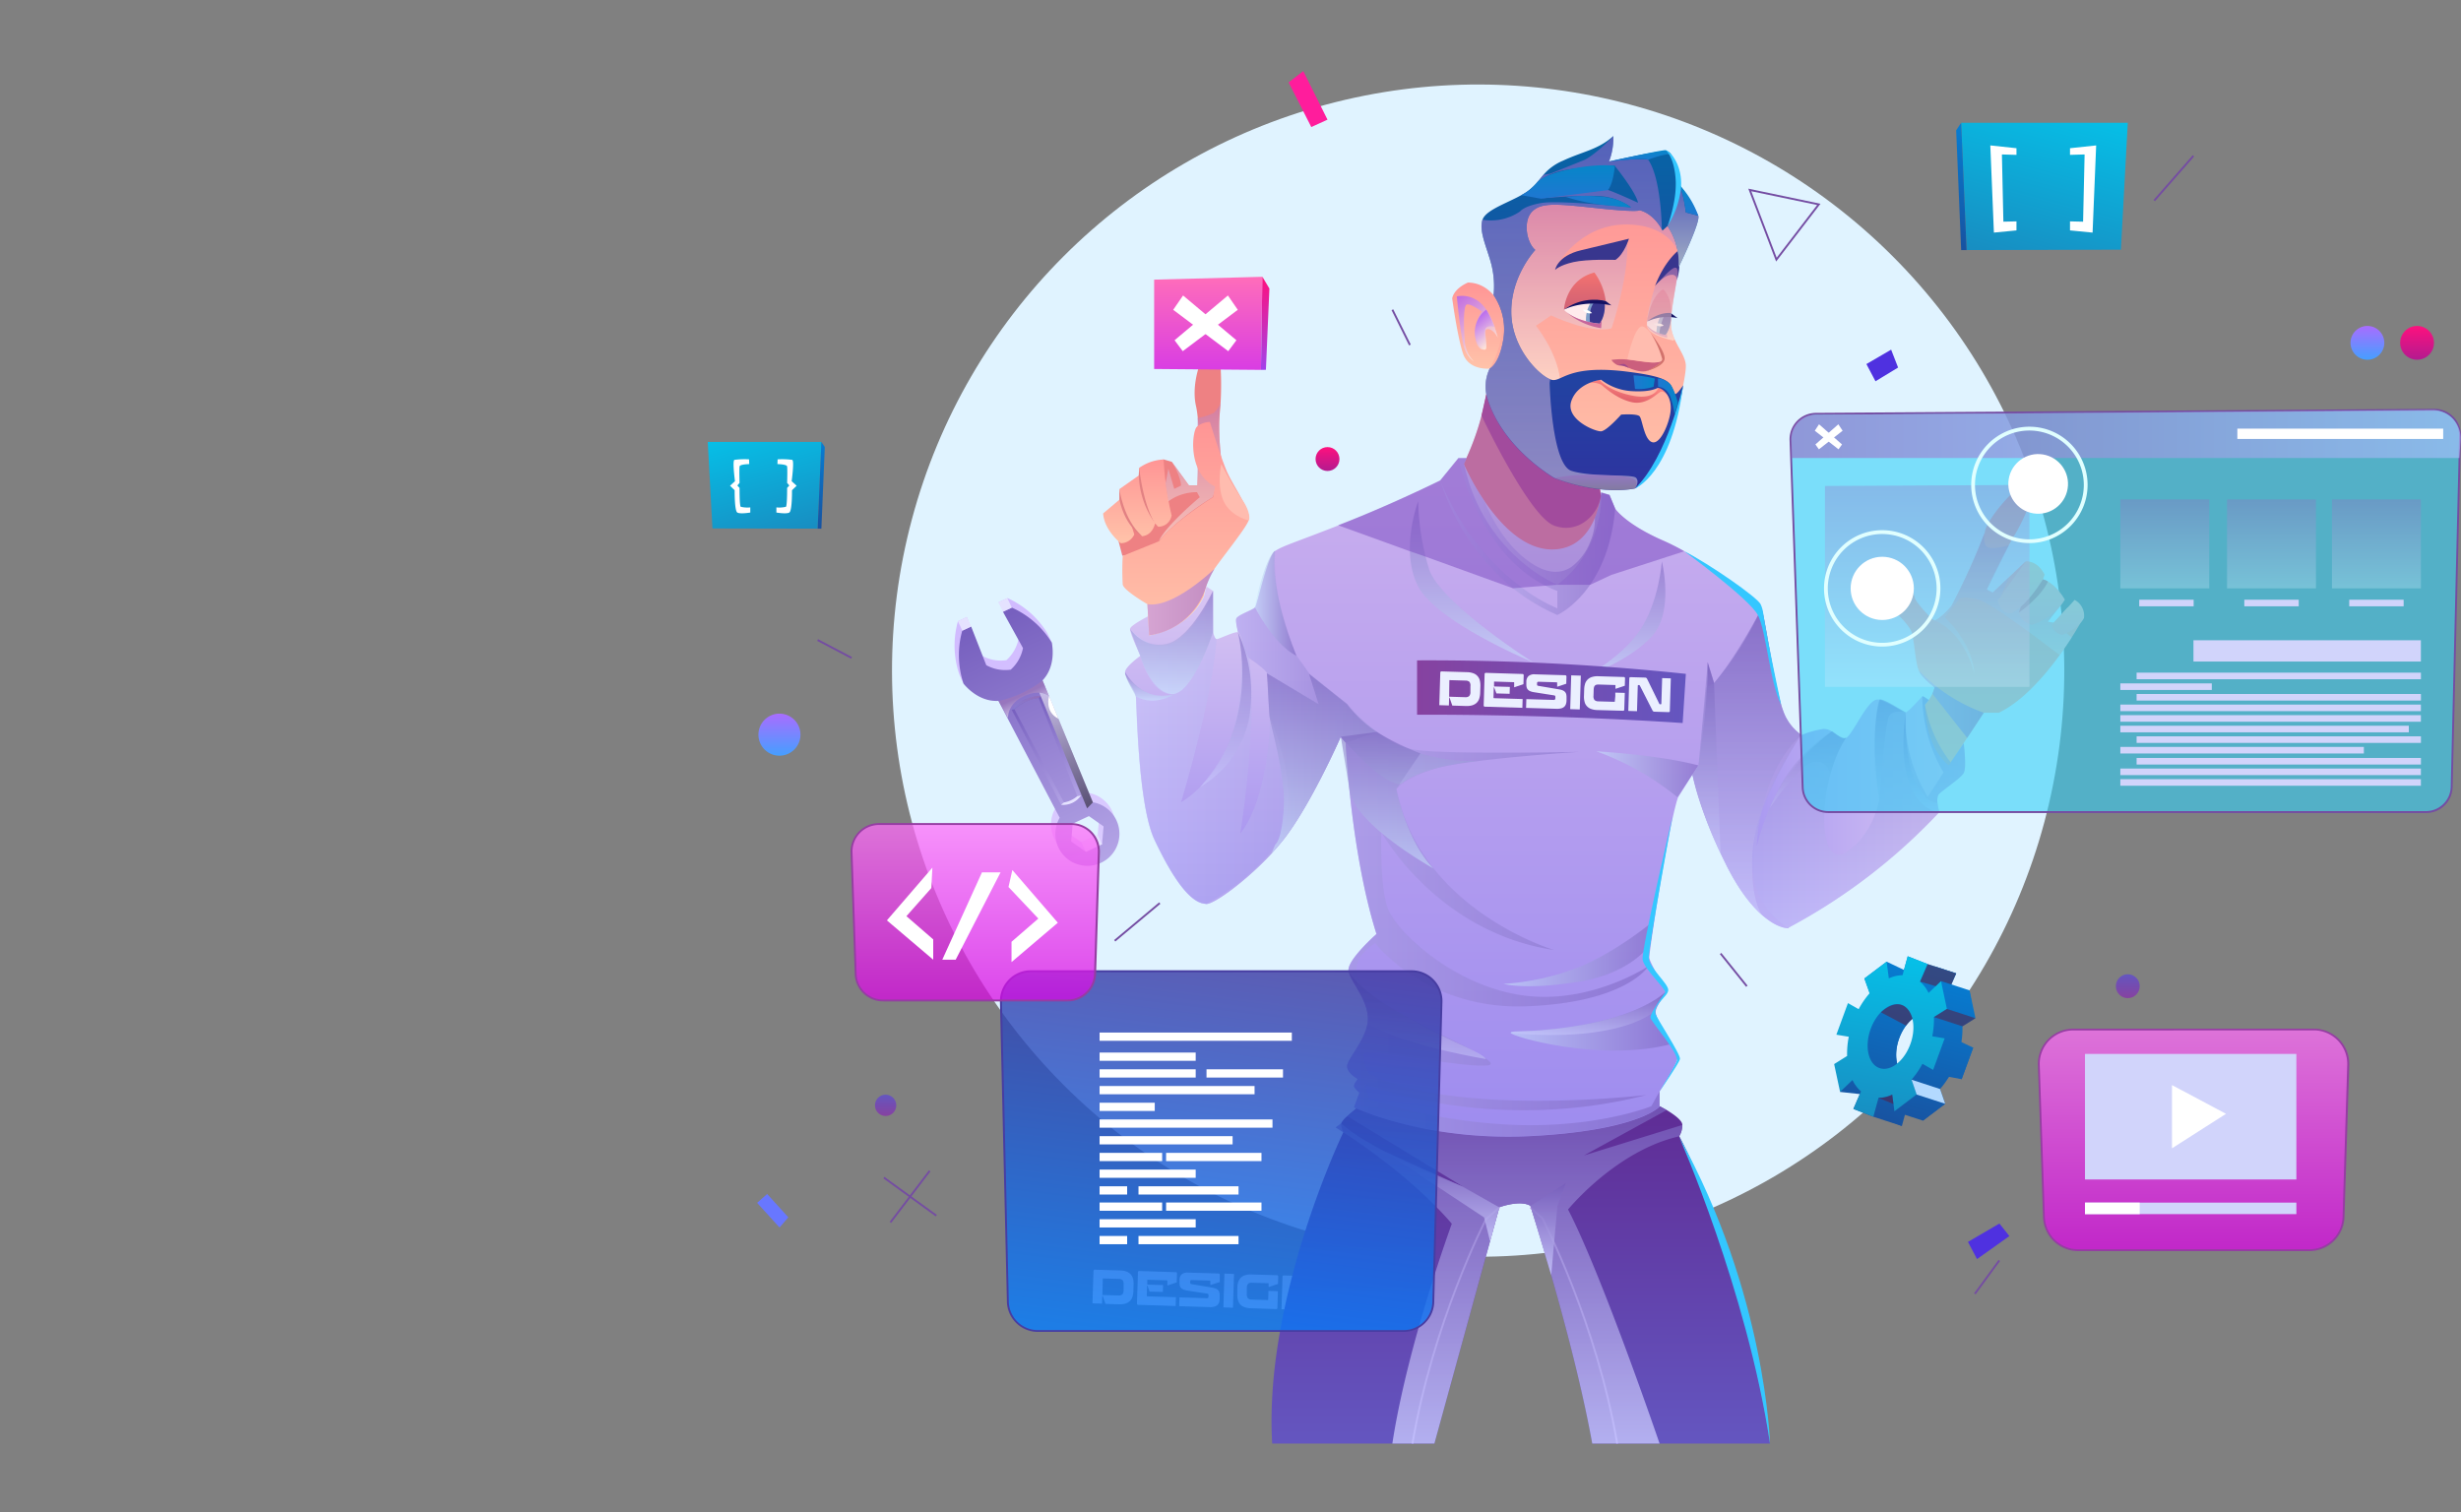 <svg xmlns="http://www.w3.org/2000/svg" xmlns:xlink="http://www.w3.org/1999/xlink" viewBox="0 0 650.89 400"><rect x="0" y="0" width="650.89" height="400" fill="#808080" stroke="none"/><defs><style>.cls-1{isolation:isolate;}.cls-2{fill:#f1f1f4;}.cls-3{fill:#e0f3ff;}.cls-4{fill:url(#Áåçûìÿííûé_ãðàäèåíò_29);}.cls-5{fill:url(#Áåçûìÿííûé_ãðàäèåíò_28);}.cls-6{fill:#e5e2ff;}.cls-7{fill:url(#Áåçûìÿííûé_ãðàäèåíò_28-2);}.cls-8,.cls-9{opacity:0.62;}.cls-116,.cls-15,.cls-16,.cls-17,.cls-20,.cls-22,.cls-28,.cls-31,.cls-33,.cls-36,.cls-37,.cls-38,.cls-39,.cls-40,.cls-41,.cls-42,.cls-43,.cls-44,.cls-45,.cls-46,.cls-47,.cls-48,.cls-49,.cls-50,.cls-51,.cls-52,.cls-55,.cls-56,.cls-57,.cls-58,.cls-59,.cls-60,.cls-64,.cls-75,.cls-78,.cls-79,.cls-8,.cls-80,.cls-84,.cls-85,.cls-9,.cls-92,.cls-93,.cls-94,.cls-95,.cls-96,.cls-97{mix-blend-mode:multiply;}.cls-8{fill:url(#Áåçûìÿííûé_ãðàäèåíò_27);}.cls-9{fill:url(#Áåçûìÿííûé_ãðàäèåíò_94);}.cls-10,.cls-116,.cls-20,.cls-22,.cls-37,.cls-38,.cls-39,.cls-40,.cls-41,.cls-42,.cls-43,.cls-44,.cls-45,.cls-47,.cls-49,.cls-50,.cls-51,.cls-52,.cls-55,.cls-57,.cls-58,.cls-59,.cls-60,.cls-80{opacity:0.5;}.cls-10{mix-blend-mode:screen;fill:url(#Áåçûìÿííûé_ãðàäèåíò_95);}.cls-11{fill:#fff;}.cls-12{fill:url(#Áåçûìÿííûé_ãðàäèåíò_74);}.cls-13{fill:url(#Áåçûìÿííûé_ãðàäèåíò_26);}.cls-14{fill:url(#Áåçûìÿííûé_ãðàäèåíò_26-2);}.cls-15,.cls-16,.cls-17,.cls-46{opacity:0.76;}.cls-15{fill:url(#Áåçûìÿííûé_ãðàäèåíò_70);}.cls-16{fill:url(#Áåçûìÿííûé_ãðàäèåíò_70-2);}.cls-17{fill:url(#Áåçûìÿííûé_ãðàäèåíò_70-3);}.cls-18{fill:#fe9083;}.cls-19{fill:url(#Áåçûìÿííûé_ãðàäèåíò_354);}.cls-20{fill:url(#Áåçûìÿííûé_ãðàäèåíò_70-4);}.cls-21{fill:url(#Áåçûìÿííûé_ãðàäèåíò_26-3);}.cls-22{fill:url(#Áåçûìÿííûé_ãðàäèåíò_70-5);}.cls-23{fill:url(#Áåçûìÿííûé_ãðàäèåíò_178);}.cls-24{fill:url(#Áåçûìÿííûé_ãðàäèåíò_55);}.cls-25{fill:#cb4d7a;}.cls-26{fill:#ee8183;}.cls-27{fill:url(#Áåçûìÿííûé_ãðàäèåíò_71);}.cls-28,.cls-33,.cls-64,.cls-75,.cls-78,.cls-79,.cls-90,.cls-92{opacity:0.6;}.cls-28{fill:url(#Áåçûìÿííûé_ãðàäèåíò_48);}.cls-29{fill:url(#Áåçûìÿííûé_ãðàäèåíò_71-2);}.cls-30{fill:#e28183;}.cls-31,.cls-36{opacity:0.91;}.cls-31{fill:url(#Áåçûìÿííûé_ãðàäèåíò_73);}.cls-32{fill:url(#Áåçûìÿííûé_ãðàäèåíò_71-3);}.cls-33{fill:url(#Áåçûìÿííûé_ãðàäèåíò_48-2);}.cls-34{fill:url(#Áåçûìÿííûé_ãðàäèåíò_64);}.cls-35{fill:url(#Áåçûìÿííûé_ãðàäèåíò_64-2);}.cls-36{fill:url(#Áåçûìÿííûé_ãðàäèåíò_73-2);}.cls-37{fill:url(#Áåçûìÿííûé_ãðàäèåíò_70-6);}.cls-38{fill:url(#Áåçûìÿííûé_ãðàäèåíò_70-7);}.cls-39{fill:url(#Áåçûìÿííûé_ãðàäèåíò_4);}.cls-40{fill:url(#Áåçûìÿííûé_ãðàäèåíò_4-2);}.cls-41{fill:url(#Áåçûìÿííûé_ãðàäèåíò_4-3);}.cls-42{fill:url(#Áåçûìÿííûé_ãðàäèåíò_4-4);}.cls-43{fill:url(#Áåçûìÿííûé_ãðàäèåíò_4-5);}.cls-44{fill:url(#Áåçûìÿííûé_ãðàäèåíò_4-6);}.cls-45{fill:url(#Áåçûìÿííûé_ãðàäèåíò_4-7);}.cls-46{fill:url(#Áåçûìÿííûé_ãðàäèåíò_70-8);}.cls-47{fill:url(#Áåçûìÿííûé_ãðàäèåíò_70-9);}.cls-48,.cls-56,.cls-93,.cls-94,.cls-95,.cls-96{opacity:0.3;}.cls-48{fill:url(#Áåçûìÿííûé_ãðàäèåíò_70-10);}.cls-49{fill:url(#Áåçûìÿííûé_ãðàäèåíò_4-8);}.cls-50{fill:url(#Áåçûìÿííûé_ãðàäèåíò_70-11);}.cls-51{fill:url(#Áåçûìÿííûé_ãðàäèåíò_4-9);}.cls-52{fill:url(#Áåçûìÿííûé_ãðàäèåíò_4-10);}.cls-53{fill:url(#Áåçûìÿííûé_ãðàäèåíò_25);}.cls-54{fill:#ebefff;}.cls-55{fill:url(#Áåçûìÿííûé_ãðàäèåíò_70-12);}.cls-56{fill:url(#Áåçûìÿííûé_ãðàäèåíò_70-13);}.cls-57{fill:url(#Áåçûìÿííûé_ãðàäèåíò_70-14);}.cls-58{fill:url(#Áåçûìÿííûé_ãðàäèåíò_70-15);}.cls-59{fill:url(#Áåçûìÿííûé_ãðàäèåíò_70-16);}.cls-60{fill:#7a4ac0;}.cls-61{fill:url(#Áåçûìÿííûé_ãðàäèåíò_71-4);}.cls-62{fill:url(#Áåçûìÿííûé_ãðàäèåíò_71-5);}.cls-63{fill:url(#Áåçûìÿííûé_ãðàäèåíò_387);}.cls-64{fill:url(#Áåçûìÿííûé_ãðàäèåíò_48-3);}.cls-65{fill:#38368e;}.cls-66{fill:url(#Áåçûìÿííûé_ãðàäèåíò_59);}.cls-67{fill:url(#Áåçûìÿííûé_ãðàäèåíò_184);}.cls-68{fill:#ffebed;}.cls-69{fill:#7f9ec9;}.cls-70{fill:#131163;}.cls-71{fill:#c6659c;}.cls-72{fill:#cb5f7d;}.cls-73{fill:#9f4a8b;}.cls-74{fill:#ffbcaf;}.cls-75{fill:url(#Áåçûìÿííûé_ãðàäèåíò_48-4);}.cls-76{fill:url(#Áåçûìÿííûé_ãðàäèåíò_292);}.cls-77{fill:#d2726c;}.cls-78{fill:url(#Áåçûìÿííûé_ãðàäèåíò_35);}.cls-79{fill:url(#Áåçûìÿííûé_ãðàäèåíò_52);}.cls-80{fill:url(#Áåçûìÿííûé_ãðàäèåíò_397);}.cls-81{fill:url(#Áåçûìÿííûé_ãðàäèåíò_141);}.cls-82{fill:url(#Áåçûìÿííûé_ãðàäèåíò_141-2);}.cls-83{fill:url(#Áåçûìÿííûé_ãðàäèåíò_141-3);}.cls-84,.cls-85{opacity:0.8;}.cls-84{fill:url(#Áåçûìÿííûé_ãðàäèåíò_285);}.cls-85{fill:url(#Áåçûìÿííûé_ãðàäèåíò_285-2);}.cls-86{fill:#34c7ff;}.cls-87{fill:url(#Áåçûìÿííûé_ãðàäèåíò_141-4);}.cls-88{fill:url(#Áåçûìÿííûé_ãðàäèåíò_141-5);}.cls-89{fill:url(#Áåçûìÿííûé_ãðàäèåíò_141-6);}.cls-90{fill:#36d1f7;}.cls-91{fill:#744ca2;}.cls-92{fill:url(#Áåçûìÿííûé_ãðàäèåíò_89);}.cls-93{fill:url(#Áåçûìÿííûé_ãðàäèåíò_85);}.cls-94{fill:url(#Áåçûìÿííûé_ãðàäèåíò_85-2);}.cls-95{fill:url(#Áåçûìÿííûé_ãðàäèåíò_85-3);}.cls-96{fill:url(#Áåçûìÿííûé_ãðàäèåíò_85-4);}.cls-97{fill:#d1d4fb;}.cls-117,.cls-98{mix-blend-mode:soft-light;}.cls-99{fill:#e0ffff;}.cls-100{fill:url(#Áåçûìÿííûé_ãðàäèåíò_65);}.cls-101{fill:url(#Áåçûìÿííûé_ãðàäèåíò_14);}.cls-102{opacity:0.81;fill:url(#Áåçûìÿííûé_ãðàäèåíò_115);}.cls-103{fill:#473da2;}.cls-104{fill:url(#Áåçûìÿííûé_ãðàäèåíò_302);}.cls-105{fill:url(#Áåçûìÿííûé_ãðàäèåíò_302-2);}.cls-106{fill:url(#Áåçûìÿííûé_ãðàäèåíò_322);}.cls-107{fill:url(#Áåçûìÿííûé_ãðàäèåíò_322-2);}.cls-108{fill:url(#Áåçûìÿííûé_ãðàäèåíò_25-2);}.cls-109{fill:url(#Áåçûìÿííûé_ãðàäèåíò_25-3);}.cls-110,.cls-112{opacity:0.73;}.cls-110{fill:url(#Áåçûìÿííûé_ãðàäèåíò_97);}.cls-111{fill:#953da2;}.cls-112{fill:url(#Áåçûìÿííûé_ãðàäèåíò_97-2);}.cls-113,.cls-114,.cls-115,.cls-116,.cls-117,.cls-121,.cls-122,.cls-123,.cls-124{fill-rule:evenodd;}.cls-113{fill:url(#Áåçûìÿííûé_ãðàäèåíò_206);}.cls-114{fill:url(#Áåçûìÿííûé_ãðàäèåíò_206-2);}.cls-115{fill:url(#Áåçûìÿííûé_ãðàäèåíò_107);}.cls-116{fill:#601734;}.cls-117{fill:#b3d9ff;}.cls-118{fill:#ff1d9c;}.cls-119{fill:#6877ff;}.cls-120{fill:#4f31e0;}.cls-121{fill:url(#Áåçûìÿííûé_ãðàäèåíò_107-2);}.cls-122{fill:url(#Áåçûìÿííûé_ãðàäèåíò_206-3);}.cls-123{fill:url(#Áåçûìÿííûé_ãðàäèåíò_107-3);}.cls-124{fill:url(#Áåçûìÿííûé_ãðàäèåíò_206-4);}.cls-125{fill:none;}</style><linearGradient id="Áåçûìÿííûé_ãðàäèåíò_29" x1="159.23" y1="284.31" x2="159.23" y2="213.12" gradientTransform="matrix(0.91, -0.42, 0.42, 0.91, -75.05, 53.74)" gradientUnits="userSpaceOnUse"><stop offset="0" stop-color="#dbccff"/><stop offset="1" stop-color="#d1bbff"/></linearGradient><linearGradient id="Áåçûìÿííûé_ãðàäèåíò_28" x1="159.23" y1="287.08" x2="159.23" y2="215.89" gradientTransform="matrix(0.91, -0.42, 0.42, 0.91, -75.05, 53.74)" gradientUnits="userSpaceOnUse"><stop offset="0" stop-color="#b5a6e7"/><stop offset="1" stop-color="#7760bf"/></linearGradient><linearGradient id="Áåçûìÿííûé_ãðàäèåíò_28-2" x1="159.23" y1="269.38" x2="159.23" y2="239.38" xlink:href="#Áåçûìÿííûé_ãðàäèåíò_28"/><linearGradient id="Áåçûìÿííûé_ãðàäèåíò_27" x1="154.97" y1="239.98" x2="163.48" y2="239.98" gradientTransform="matrix(0.91, -0.42, 0.42, 0.91, -75.05, 53.74)" gradientUnits="userSpaceOnUse"><stop offset="0" stop-color="#8b8be0"/><stop offset="1" stop-color="#a177b7"/></linearGradient><linearGradient id="Áåçûìÿííûé_ãðàäèåíò_94" x1="159.23" y1="241.95" x2="159.23" y2="236.8" gradientTransform="matrix(0.91, -0.42, 0.42, 0.91, -75.05, 53.74)" gradientUnits="userSpaceOnUse"><stop offset="0" stop-color="#fff"/><stop offset="1" stop-color="#a177b7"/></linearGradient><linearGradient id="Áåçûìÿííûé_ãðàäèåíò_95" x1="163.73" y1="272.45" x2="163.73" y2="239.37" gradientTransform="matrix(0.91, -0.42, 0.42, 0.91, -75.05, 53.74)" gradientUnits="userSpaceOnUse"><stop offset="0"/><stop offset="1" stop-color="#fff"/></linearGradient><linearGradient id="Áåçûìÿííûé_ãðàäèåíò_74" x1="301.72" y1="400.04" x2="301.72" y2="310.83" gradientUnits="userSpaceOnUse"><stop offset="0" stop-color="#6456c0"/><stop offset="1" stop-color="#5f2c95"/></linearGradient><linearGradient id="Áåçûìÿííûé_ãðàäèåíò_26" x1="272.85" y1="368.72" x2="296.25" y2="368.72" gradientUnits="userSpaceOnUse"><stop offset="0" stop-color="#9e8cef"/><stop offset="1" stop-color="#caafee"/></linearGradient><linearGradient id="Áåçûìÿííûé_ãðàäèåíò_26-2" x1="320.1" y1="368.72" x2="343.5" y2="368.72" gradientTransform="matrix(-1, 0, 0, 1, 647.63, 0)" xlink:href="#Áåçûìÿííûé_ãðàäèåíò_26"/><linearGradient id="Áåçûìÿííûé_ãðàäèåíò_70" x1="298.58" y1="400.04" x2="298.58" y2="310.83" gradientUnits="userSpaceOnUse"><stop offset="0" stop-color="#ccf"/><stop offset="1" stop-color="#755cbb"/></linearGradient><linearGradient id="Áåçûìÿííûé_ãðàäèåíò_70-2" x1="409.44" y1="337.24" x2="409.44" y2="312.9" xlink:href="#Áåçûìÿííûé_ãðàäèåíò_70"/><linearGradient id="Áåçûìÿííûé_ãðàäèåíò_70-3" x1="381.26" y1="328.29" x2="381.26" y2="304.45" xlink:href="#Áåçûìÿííûé_ãðàäèåíò_70"/><linearGradient id="Áåçûìÿííûé_ãðàäèåíò_354" x1="304.97" y1="176.49" x2="304.97" y2="140.88" gradientUnits="userSpaceOnUse"><stop offset="0" stop-color="#d5cdf8"/><stop offset="1" stop-color="#f3edfb"/></linearGradient><linearGradient id="Áåçûìÿííûé_ãðàäèåíò_70-4" x1="286.63" y1="158.65" x2="323.3" y2="158.65" xlink:href="#Áåçûìÿííûé_ãðàäèåíò_70"/><linearGradient id="Áåçûìÿííûé_ãðàäèåíò_26-3" x1="294.48" y1="318.77" x2="294.48" y2="139.33" xlink:href="#Áåçûìÿííûé_ãðàäèåíò_26"/><linearGradient id="Áåçûìÿííûé_ãðàäèåíò_70-5" x1="220.01" y1="206.95" x2="263.71" y2="206.95" xlink:href="#Áåçûìÿííûé_ãðàäèåíò_70"/><linearGradient id="Áåçûìÿííûé_ãðàäèåíò_178" x1="218.66" y1="257.21" x2="218.66" y2="173.3" gradientUnits="userSpaceOnUse"><stop offset="0" stop-color="#9e8cef"/><stop offset="1" stop-color="#dac7f3"/></linearGradient><linearGradient id="Áåçûìÿííûé_ãðàäèåíò_55" x1="362.95" y1="233.03" x2="419.26" y2="233.03" gradientUnits="userSpaceOnUse"><stop offset="0" stop-color="#a999f1"/><stop offset="1" stop-color="#dac7f3"/></linearGradient><linearGradient id="Áåçûìÿííûé_ãðàäèåíò_71" x1="200.35" y1="161.86" x2="200.35" y2="139.73" gradientUnits="userSpaceOnUse"><stop offset="0.02" stop-color="#ffc2a9"/><stop offset="1" stop-color="#ff9595"/></linearGradient><linearGradient id="Áåçûìÿííûé_ãðàäèåíò_48" x1="214.28" y1="161.33" x2="214.28" y2="124.71" gradientUnits="userSpaceOnUse"><stop offset="0" stop-color="#ffeadb"/><stop offset="0.99" stop-color="#c27cb6"/></linearGradient><linearGradient id="Áåçûìÿííûé_ãðàäèåíò_71-2" x1="213.09" y1="186.25" x2="213.09" y2="129.79" xlink:href="#Áåçûìÿííûé_ãðàäèåíò_71"/><linearGradient id="Áåçûìÿííûé_ãðàäèåíò_73" x1="202.99" y1="177.44" x2="220.75" y2="177.44" gradientUnits="userSpaceOnUse"><stop offset="0.02" stop-color="#d1a1d6"/><stop offset="0.99" stop-color="#bd89c4"/></linearGradient><linearGradient id="Áåçûìÿííûé_ãðàäèåíò_71-3" x1="420.42" y1="220.64" x2="420.42" y2="145.14" xlink:href="#Áåçûìÿííûé_ãðàäèåíò_71"/><linearGradient id="Áåçûìÿííûé_ãðàäèåíò_48-2" x1="429.34" y1="196.45" x2="429.34" y2="158.94" xlink:href="#Áåçûìÿííûé_ãðàäèåíò_48"/><linearGradient id="Áåçûìÿííûé_ãðàäèåíò_64" x1="436.74" y1="183.5" x2="436.74" y2="166.69" gradientUnits="userSpaceOnUse"><stop offset="0" stop-color="#ffb0b0"/><stop offset="0.98" stop-color="#ffc2a9"/></linearGradient><linearGradient id="Áåçûìÿííûé_ãðàäèåíò_64-2" x1="446.49" y1="186.09" x2="446.49" y2="176.87" xlink:href="#Áåçûìÿííûé_ãðàäèåíò_64"/><linearGradient id="Áåçûìÿííûé_ãðàäèåíò_73-2" x1="407.05" y1="204.47" x2="424.2" y2="204.47" xlink:href="#Áåçûìÿííûé_ãðàäèåíò_73"/><linearGradient id="Áåçûìÿííûé_ãðàäèåíò_70-6" x1="383.19" y1="263.66" x2="383.19" y2="179.15" xlink:href="#Áåçûìÿííûé_ãðàäèåíò_70"/><linearGradient id="Áåçûìÿííûé_ãðàäèåíò_70-7" x1="197.11" y1="246.63" x2="338.46" y2="246.63" xlink:href="#Áåçûìÿííûé_ãðàäèåíò_70"/><linearGradient id="Áåçûìÿííûé_ãðàäèåíò_4" x1="321.73" y1="222.98" x2="348.75" y2="222.98" gradientUnits="userSpaceOnUse"><stop offset="0" stop-color="#ccedff"/><stop offset="1" stop-color="#755cbb"/></linearGradient><linearGradient id="Áåçûìÿííûé_ãðàäèåíò_4-2" x1="297.22" y1="270.4" x2="336.93" y2="270.4" xlink:href="#Áåçûìÿííûé_ãðàäèåíò_4"/><linearGradient id="Áåçûìÿííûé_ãðàäèåíò_4-3" x1="299.06" y1="288.35" x2="341.48" y2="288.35" xlink:href="#Áåçûìÿííûé_ãðàäèåíò_4"/><linearGradient id="Áåçûìÿííûé_ãðàäèåíò_4-4" x1="262.55" y1="243.9" x2="262.55" y2="196.29" xlink:href="#Áåçûìÿííûé_ãðàäèåíò_4"/><linearGradient id="Áåçûìÿííûé_ãðàäèåíò_4-5" x1="266.39" y1="247.9" x2="266.39" y2="211.81" xlink:href="#Áåçûìÿííûé_ãðàäèåíò_4"/><linearGradient id="Áåçûìÿííûé_ãðàäèåíò_4-6" x1="209.35" y1="201.77" x2="209.35" y2="174.5" xlink:href="#Áåçûìÿííûé_ãðàäèåíò_4"/><linearGradient id="Áåçûìÿííûé_ãðàäèåíò_4-7" x1="231.41" y1="177.76" x2="242.4" y2="177.76" xlink:href="#Áåçûìÿííûé_ãðàäèåíò_4"/><linearGradient id="Áåçûìÿííûé_ãðàäèåíò_70-8" x1="350.87" y1="243.9" x2="350.87" y2="193.36" xlink:href="#Áåçûìÿííûé_ãðàäèåíò_70"/><linearGradient id="Áåçûìÿííûé_ãðàäèåíò_70-9" x1="407.69" y1="233.03" x2="407.69" y2="206.62" xlink:href="#Áåçûìÿííûé_ãðàäèåíò_70"/><linearGradient id="Áåçûìÿííûé_ãðàäèåíò_70-10" x1="377.74" y1="231.85" x2="377.74" y2="211.66" xlink:href="#Áåçûìÿííûé_ãðàäèåíò_70"/><linearGradient id="Áåçûìÿííûé_ãðàäèåíò_4-8" x1="203.64" y1="203.51" x2="203.64" y2="196.01" xlink:href="#Áåçûìÿííûé_ãðàäèåíò_4"/><linearGradient id="Áåçûìÿííûé_ãðàäèåíò_70-11" x1="223.67" y1="226.37" x2="223.67" y2="185.39" xlink:href="#Áåçûìÿííûé_ãðàäèåíò_70"/><linearGradient id="Áåçûìÿííûé_ãðàäèåíò_4-9" x1="329.09" y1="197.52" x2="329.09" y2="166.69" xlink:href="#Áåçûìÿííûé_ãðàäèåíò_4"/><linearGradient id="Áåçûìÿííûé_ãðàäèåíò_4-10" x1="288.7" y1="193.36" x2="288.7" y2="150.8" xlink:href="#Áåçûìÿííûé_ãðàäèåíò_4"/><linearGradient id="Áåçûìÿííûé_ãðàäèåíò_25" x1="274.32" y1="201.14" x2="345.41" y2="201.14" gradientUnits="userSpaceOnUse"><stop offset="0" stop-color="#8642a0"/><stop offset="1" stop-color="#6456c0"/></linearGradient><linearGradient id="Áåçûìÿííûé_ãðàäèåíò_70-12" x1="280.45" y1="160.12" x2="326.71" y2="160.12" xlink:href="#Áåçûìÿííûé_ãðàäèåíò_70"/><linearGradient id="Áåçûìÿííûé_ãðàäèåíò_70-13" x1="399.38" y1="230.02" x2="399.38" y2="203.25" xlink:href="#Áåçûìÿííûé_ãðàäèåíò_70"/><linearGradient id="Áåçûìÿííûé_ãðàäèåíò_70-14" x1="361.53" y1="260.22" x2="361.53" y2="179.15" xlink:href="#Áåçûìÿííûé_ãðàäèåíò_70"/><linearGradient id="Áåçûìÿííûé_ãðàäèåíò_70-15" x1="274.37" y1="298.3" x2="274.37" y2="275.06" xlink:href="#Áåçûìÿííûé_ãðàäèåíò_70"/><linearGradient id="Áåçûìÿííûé_ãðàäèåíò_70-16" x1="319.52" y1="291.92" x2="319.52" y2="280.63" xlink:href="#Áåçûìÿííûé_ãðàäèåíò_70"/><linearGradient id="Áåçûìÿííûé_ãðàäèåíò_71-4" x1="319.02" y1="146.85" x2="319.02" y2="69.64" xlink:href="#Áåçûìÿííûé_ãðàäèåíò_71"/><linearGradient id="Áåçûìÿííûé_ãðàäèåíò_71-5" x1="290.24" y1="115.7" x2="290.24" y2="92.93" xlink:href="#Áåçûìÿííûé_ãðàäèåíò_71"/><linearGradient id="Áåçûìÿííûé_ãðàäèåíò_387" x1="329.75" y1="124.31" x2="330.71" y2="119.34" gradientUnits="userSpaceOnUse"><stop offset="0" stop-color="#e1616a"/><stop offset="1" stop-color="#ff8883"/></linearGradient><linearGradient id="Áåçûìÿííûé_ãðàäèåíò_48-3" x1="321.14" y1="120.5" x2="321.14" y2="70.77" xlink:href="#Áåçûìÿííûé_ãðàäèåíò_48"/><linearGradient id="Áåçûìÿííûé_ãðàäèåíò_59" x1="318.71" y1="100.13" x2="318.71" y2="90.28" gradientUnits="userSpaceOnUse"><stop offset="0" stop-color="#cf6074"/><stop offset="1" stop-color="#f37270"/></linearGradient><linearGradient id="Áåçûìÿííûé_ãðàäèåíò_184" x1="338.37" y1="103.26" x2="338.37" y2="94.69" gradientUnits="userSpaceOnUse"><stop offset="0" stop-color="#cf6074"/><stop offset="1" stop-color="#ff817f"/></linearGradient><linearGradient id="Áåçûìÿííûé_ãðàäèåíò_48-4" x1="339.17" y1="108.25" x2="339.17" y2="88.96" xlink:href="#Áåçûìÿííûé_ãðàäèåíò_48"/><linearGradient id="Áåçûìÿííûé_ãðàäèåíò_292" x1="320.06" y1="147.82" x2="320.06" y2="54.19" gradientUnits="userSpaceOnUse"><stop offset="0" stop-color="#2e33a0"/><stop offset="1" stop-color="#0665a5"/></linearGradient><linearGradient id="Áåçûìÿííûé_ãðàäèåíò_35" x1="344.65" y1="88.86" x2="344.65" y2="67.26" gradientUnits="userSpaceOnUse"><stop offset="0" stop-color="#ffeadb"/><stop offset="0.99" stop-color="#8860c7"/></linearGradient><linearGradient id="Áåçûìÿííûé_ãðàäèåíò_52" x1="315.22" y1="147.82" x2="315.22" y2="54.19" gradientUnits="userSpaceOnUse"><stop offset="0" stop-color="#ccc2db"/><stop offset="0.99" stop-color="#8860c7"/></linearGradient><linearGradient id="Áåçûìÿííûé_ãðàäèåíò_397" x1="321.49" y1="147.8" x2="321.49" y2="143.78" gradientUnits="userSpaceOnUse"><stop offset="0" stop-color="#776d7e"/><stop offset="1" stop-color="#9d68c2"/></linearGradient><linearGradient id="Áåçûìÿííûé_ãðàäèåíò_141" x1="333.3" y1="60.91" x2="333.3" y2="57.92" gradientUnits="userSpaceOnUse"><stop offset="0" stop-color="#1f77d1"/><stop offset="1" stop-color="#0686c9"/></linearGradient><linearGradient id="Áåçûìÿííûé_ãðàäèåíò_141-2" x1="314.26" y1="70.75" x2="314.26" y2="61.91" xlink:href="#Áåçûìÿííûé_ãðàäèåíò_141"/><linearGradient id="Áåçûìÿííûé_ãðàäèåíò_141-3" x1="346.28" y1="75.23" x2="346.28" y2="67.26" xlink:href="#Áåçûìÿííûé_ãðàäèåíò_141"/><linearGradient id="Áåçûìÿííûé_ãðàäèåíò_285" x1="293.55" y1="110.3" x2="283.36" y2="97.81" gradientUnits="userSpaceOnUse"><stop offset="0" stop-color="#ffeadb"/><stop offset="0.99" stop-color="#b060f4"/></linearGradient><linearGradient id="Áåçûìÿííûé_ãðàäèåíò_285-2" x1="294.62" y1="108.69" x2="289.6" y2="102.55" xlink:href="#Áåçûìÿííûé_ãðàäèåíò_285"/><linearGradient id="Áåçûìÿííûé_ãðàäèåíò_141-4" x1="313.67" y1="71.54" x2="330.93" y2="71.54" xlink:href="#Áåçûìÿííûé_ãðàäèåíò_141"/><linearGradient id="Áåçûìÿííûé_ãðàäèåíò_141-5" x1="338.02" y1="123.18" x2="343.26" y2="123.18" xlink:href="#Áåçûìÿííûé_ãðàäèåíò_141"/><linearGradient id="Áåçûìÿííûé_ãðàäèåíò_141-6" x1="331.56" y1="119.28" x2="337.2" y2="119.28" xlink:href="#Áåçûìÿííûé_ãðàäèåíò_141"/><linearGradient id="Áåçûìÿííûé_ãðàäèåíò_89" x1="373.22" y1="132.99" x2="550.28" y2="132.99" gradientUnits="userSpaceOnUse"><stop offset="0" stop-color="#9d68c2"/><stop offset="1" stop-color="#aec2ff"/></linearGradient><linearGradient id="Áåçûìÿííûé_ãðàäèåíò_85" x1="509.71" y1="181.66" x2="509.71" y2="128.26" gradientUnits="userSpaceOnUse"><stop offset="0" stop-color="#ccedff"/><stop offset="1" stop-color="#9d68c2"/></linearGradient><linearGradient id="Áåçûìÿííûé_ãðàäèåíò_85-2" x1="600.77" y1="155.62" x2="600.77" y2="132.1" xlink:href="#Áåçûìÿííûé_ãðàäèåíò_85"/><linearGradient id="Áåçûìÿííûé_ãðàäèåíò_85-3" x1="628.52" y1="155.62" x2="628.52" y2="132.1" xlink:href="#Áåçûìÿííûé_ãðàäèåíò_85"/><linearGradient id="Áåçûìÿííûé_ãðàäèåíò_85-4" x1="572.55" y1="155.62" x2="572.55" y2="132.1" xlink:href="#Áåçûìÿííûé_ãðàäèåíò_85"/><linearGradient id="Áåçûìÿííûé_ãðàäèåíò_65" x1="319.56" y1="97.83" x2="319.56" y2="73.21" gradientUnits="userSpaceOnUse"><stop offset="0" stop-color="#d93de3"/><stop offset="1" stop-color="#ff6dba"/></linearGradient><linearGradient id="Áåçûìÿííûé_ãðàäèåíò_14" x1="334.61" y1="97.83" x2="334.61" y2="73.21" gradientUnits="userSpaceOnUse"><stop offset="0" stop-color="#a242ea"/><stop offset="1" stop-color="#fe117e"/></linearGradient><linearGradient id="Áåçûìÿííûé_ãðàäèåíò_115" x1="214.82" y1="375.41" x2="228.13" y2="269.4" gradientUnits="userSpaceOnUse"><stop offset="0" stop-color="#067eff"/><stop offset="1" stop-color="#3e37a0"/></linearGradient><linearGradient id="Áåçûìÿííûé_ãðàäèåíò_302" x1="525.67" y1="113.35" x2="525.67" y2="104.41" gradientUnits="userSpaceOnUse"><stop offset="0" stop-color="#459fff"/><stop offset="1" stop-color="#a96dff"/></linearGradient><linearGradient id="Áåçûìÿííûé_ãðàäèåíò_302-2" x1="105.68" y1="218.08" x2="105.68" y2="206.95" xlink:href="#Áåçûìÿííûé_ãðàäèåíò_302"/><linearGradient id="Áåçûìÿííûé_ãðàäèåíò_322" x1="639.27" y1="95.15" x2="639.27" y2="86.21" gradientUnits="userSpaceOnUse"><stop offset="0" stop-color="#b31a8f"/><stop offset="1" stop-color="#fe117e"/></linearGradient><linearGradient id="Áåçûìÿííûé_ãðàäèåíò_322-2" x1="351.1" y1="124.57" x2="351.1" y2="118.25" xlink:href="#Áåçûìÿííûé_ãðàäèåíò_322"/><linearGradient id="Áåçûìÿííûé_ãðàäèåíò_25-2" x1="562.76" y1="264" x2="562.76" y2="257.68" xlink:href="#Áåçûìÿííûé_ãðàäèåíò_25"/><linearGradient id="Áåçûìÿííûé_ãðàäèåíò_25-3" x1="234.23" y1="295.17" x2="234.23" y2="289.52" xlink:href="#Áåçûìÿííûé_ãðàäèåíò_25"/><linearGradient id="Áåçûìÿííûé_ãðàäèåíò_97" x1="157.47" y1="282.81" x2="157.47" y2="236.15" gradientUnits="userSpaceOnUse"><stop offset="0" stop-color="#d906e3"/><stop offset="1" stop-color="#ff6df9"/></linearGradient><linearGradient id="Áåçûìÿííûé_ãðàäèåíò_97-2" x1="479.66" y1="348.86" x2="479.66" y2="290.49" xlink:href="#Áåçûìÿííûé_ãðàäèåíò_97"/><linearGradient id="Áåçûìÿííûé_ãðàäèåíò_206" x1="425.02" y1="269.67" x2="420.04" y2="226.98" gradientTransform="matrix(0.97, 0.26, -0.26, 0.97, 63.63, -54.68)" gradientUnits="userSpaceOnUse"><stop offset="0" stop-color="#1852a0"/><stop offset="1" stop-color="#067ed3"/></linearGradient><linearGradient id="Áåçûìÿííûé_ãðàäèåíò_206-2" x1="420.2" y1="269.83" x2="420.2" y2="226.09" xlink:href="#Áåçûìÿííûé_ãðàäèåíò_206"/><linearGradient id="Áåçûìÿííûé_ãðàäèåíò_107" x1="382.17" y1="284.79" x2="378.95" y2="257.18" gradientTransform="matrix(0.94, 0.33, -0.52, 1.49, 181.34, -235.91)" gradientUnits="userSpaceOnUse"><stop offset="0" stop-color="#188dc1"/><stop offset="1" stop-color="#06bfe7"/></linearGradient><linearGradient id="Áåçûìÿííûé_ãðàäèåíò_107-2" x1="534.25" y1="69.94" x2="545.58" y2="27.85" gradientTransform="matrix(1, 0, 0, 1, 0, 0)" xlink:href="#Áåçûìÿííûé_ãðàäèåíò_107"/><linearGradient id="Áåçûìÿííûé_ãðàäèåíò_206-3" x1="514.77" y1="65.08" x2="523.22" y2="33.7" gradientTransform="matrix(1, 0, 0, 1, 0, 0)" xlink:href="#Áåçûìÿííûé_ãðàäèåíò_206"/><linearGradient id="Áåçûìÿííûé_ãðàäèåíò_107-3" x1="100.5" y1="160.61" x2="108.23" y2="131.92" gradientTransform="matrix(-1, 0, 0, 1, 307.13, -18.2)" xlink:href="#Áåçûìÿííûé_ãðàäèåíò_107"/><linearGradient id="Áåçûìÿííûé_ãðàäèåíò_206-4" x1="87.22" y1="157.3" x2="92.98" y2="135.91" gradientTransform="matrix(-1, 0, 0, 1, 307.13, -18.2)" xlink:href="#Áåçûìÿííûé_ãðàäèåíò_206"/></defs><g class="cls-1"><g id="Isolation_Mode" data-name="Isolation Mode"><path class="cls-2" d="M188.74,354.38c0-.25.12-.37.35-.36l6.71.2a4.85,4.85,0,0,1,1.69.31,2.89,2.89,0,0,1,1.11.74,3,3,0,0,1,.59,1.14,4.89,4.89,0,0,1,.15,1.47l-.06,1.85a4.75,4.75,0,0,1-.24,1.46,2.73,2.73,0,0,1-.66,1.1,3,3,0,0,1-1.15.68,5.12,5.12,0,0,1-1.7.2l-3.61-.11-.75-2.12h-.1L191,363l-2.53-.08Zm2.34,6.33,4.28.13a1.41,1.41,0,0,0,1-.29,1.65,1.65,0,0,0,.34-1.12l0-1.5a1.59,1.59,0,0,0-.27-1.15,1.51,1.51,0,0,0-1-.33l-4.11-.12a.13.13,0,0,0-.13.05.15.15,0,0,0,0,.12Z" transform="translate(100.47 -18.2)"/><path class="cls-2" d="M203,358.21h-.09l-.08,2.68a.17.17,0,0,0,.17.18l7.54.23-.07,2.32-9.89-.3a.32.32,0,0,1-.34-.38l.25-8.21a.32.32,0,0,1,.36-.36l9.61.3a.32.32,0,0,1,.36.38l-.07,2.32-2.37.8h-.1l0-1.2c0-.09,0-.13-.12-.13l-5.07-.16a.16.16,0,0,0-.13.05.27.27,0,0,0,0,.12l0,1.12,4.18.12-.06,1.82-3.5-.1Z" transform="translate(100.47 -18.2)"/><path class="cls-2" d="M219.74,358.05h-.1l0-1c0-.1,0-.15-.14-.15l-4.72-.14a.38.38,0,0,0-.47.41v.22c0,.18,0,.29.08.34a.66.66,0,0,0,.33.12l5.53.94a3.77,3.77,0,0,1,.89.26,1.75,1.75,0,0,1,.59.42,1.44,1.44,0,0,1,.31.63,3.37,3.37,0,0,1,.07.88l0,.71a3.11,3.11,0,0,1-.17,1,1.59,1.59,0,0,1-.46.7,1.92,1.92,0,0,1-.82.41,4.27,4.27,0,0,1-1.25.11l-8-.24.07-2.32,7.14.21a.56.56,0,0,0,.43-.1.61.61,0,0,0,.11-.41v-.24a.54.54,0,0,0-.07-.33.47.47,0,0,0-.31-.13l-5.34-.84a4.22,4.22,0,0,1-.92-.25,1.72,1.72,0,0,1-.62-.41,1.34,1.34,0,0,1-.33-.61,2.74,2.74,0,0,1-.09-.85l0-.63a2.1,2.1,0,0,1,.56-1.49,2.37,2.37,0,0,1,1.74-.48l8,.24c.25,0,.37.14.36.41l0,1.84Z" transform="translate(100.47 -18.2)"/><path class="cls-2" d="M223.1,364l.27-8.94,2.53.08-.27,8.94Z" transform="translate(100.47 -18.2)"/><path class="cls-2" d="M235,360.53c0-.13,0-.27,0-.41s0-.27,0-.38v-.11l2.51.08-.13,4.38c0,.23-.12.34-.32.34l-6.73-.21a5.06,5.06,0,0,1-1.69-.3,2.8,2.8,0,0,1-1.11-.75,2.7,2.7,0,0,1-.59-1.14,4.89,4.89,0,0,1-.15-1.47l0-1.84a5.51,5.51,0,0,1,.24-1.47,2.93,2.93,0,0,1,.66-1.09,2.77,2.77,0,0,1,1.16-.68,4.87,4.87,0,0,1,1.7-.2l6.69.2a.32.32,0,0,1,.35.38l-.06,1.93-2.37.79h-.1l0-.86c0-.08,0-.12-.11-.12l-4.28-.13a2.32,2.32,0,0,0-.62.05.85.85,0,0,0-.42.22,1,1,0,0,0-.24.43,2.57,2.57,0,0,0-.1.68l0,1.58a1.65,1.65,0,0,0,.28,1.14,1.41,1.41,0,0,0,1,.35l4.24.13c.09,0,.13-.05.14-.15Z" transform="translate(100.47 -18.2)"/><path class="cls-2" d="M242.84,355.65a.75.75,0,0,1,.4.1.86.86,0,0,1,.2.27l3.2,6.53a.27.27,0,0,0,.23.16H247a.18.18,0,0,0,.21-.19l.2-6.73,2.3.07-.26,8.59a.31.31,0,0,1-.36.34l-3.64-.11a.77.77,0,0,1-.38-.08.79.79,0,0,1-.23-.29l-3.32-6.52a.25.25,0,0,0-.23-.16h-.12a.17.17,0,0,0-.2.19l-.21,6.72-2.29-.07.26-8.58c0-.24.12-.36.35-.35Z" transform="translate(100.47 -18.2)"/><circle class="cls-3" cx="290.47" cy="195.57" r="155.02" transform="translate(47.26 244.48) rotate(-45)"/><path class="cls-4" d="M176.52,185.65A23.77,23.77,0,0,0,166,176.39l-2.35,1.09,5.29,9.61a10.33,10.33,0,0,1-3.24,5.72v0a10.31,10.31,0,0,1-6.46-1.18l-4-10.23-2.35,1.1a23.85,23.85,0,0,0,.33,14s1,2.31,1.18,2.52c.93,1.08,3.36,2.34,8.05,2.05L178.65,232a8.47,8.47,0,1,0,8.76-4.09L174.1,195.66c3.17-3.34,3.84-6,3.6-7.5C177.65,187.84,176.52,185.65,176.52,185.65ZM189.85,239l-4.29,2-3.89-2.71.41-4.72,4.3-2,3.88,2.71Z" transform="translate(100.47 -18.2)"/><path class="cls-5" d="M177.7,188.16a23.82,23.82,0,0,0-10.56-9.26l-2.35,1.1,5.3,9.6a10.28,10.28,0,0,1-3.24,5.72h0a10.31,10.31,0,0,1-6.47-1.19l-4-10.22-2.35,1.1a23.79,23.79,0,0,0,.34,14s3.66,4.91,9.23,4.56l16.2,30.92a8.47,8.47,0,1,0,8.76-4.1l-13.3-32.24C179.11,194.13,177.7,188.16,177.7,188.16ZM191,241.48l-4.29,2-3.88-2.71.41-4.72,4.29-2,3.88,2.72Z" transform="translate(100.47 -18.2)"/><rect class="cls-6" x="153.34" y="181.8" width="2.59" height="2.78" transform="translate(37.47 64.48) rotate(-25.04)"/><rect class="cls-6" x="164.08" y="176.8" width="2.59" height="2.78" transform="translate(40.59 68.56) rotate(-25.04)"/><rect class="cls-6" x="185.92" y="239.83" width="4.74" height="2.78" transform="translate(16.07 84.18) rotate(-25.04)"/><path class="cls-7" d="M167.09,205.9l13.08,25.15a6.41,6.41,0,0,0,5.29-2.47L174.8,202.29A10.06,10.06,0,0,0,167.09,205.9Zm17.36,22.89a8.06,8.06,0,0,1-1.7,1.11,6.44,6.44,0,0,1-1.8.54L167.84,205.8a13.75,13.75,0,0,1,3.15-2.07,11,11,0,0,1,3.24-.95Z" transform="translate(100.47 -18.2)"/><path class="cls-6" d="M184.45,228.79l1-.21a5.66,5.66,0,0,1-5.29,2.47l.78-.61A7.17,7.17,0,0,0,184.45,228.79Z" transform="translate(100.47 -18.2)"/><path class="cls-8" d="M167.09,205.9l.75-.1a12.21,12.21,0,0,1,6.39-3l.57-.49a7.86,7.86,0,0,0-4.27.93A7.77,7.77,0,0,0,167.09,205.9Z" transform="translate(100.47 -18.2)"/><path class="cls-9" d="M163.62,203.6a29,29,0,0,0,11.66-5.42l1.7,4.12s-1.93-1.91-6.17-.18c-4.95,2-4.68,6-4.68,6Z" transform="translate(100.47 -18.2)"/><path class="cls-10" d="M177,202.3a5,5,0,0,0-2.59-.89L187.05,232l1.53-1.58Z" transform="translate(100.47 -18.2)"/><path class="cls-11" d="M177,202.3s-1.33,4.09,2.48,6Z" transform="translate(100.47 -18.2)"/><path class="cls-12" d="M367.66,400h-47c-4.92-27.32-16.36-62.87-16.36-62.87-2.78-1.65-8.21.38-8.21.38L278.9,400H236c-2.28-38.56,18.82-82.33,18.82-82.33h0a4.73,4.73,0,0,1-.56-2.39,5.68,5.68,0,0,1,1.6-1.86c1.16-1.06,2.54-2.12,2.54-2.12l80.11-.5s.81.41,1.84,1h0c1.75,1.06,4.12,2.7,4.12,3.9a5.47,5.47,0,0,1-.81,3l0,0C360.76,351.19,367.66,400,367.66,400Z" transform="translate(100.47 -18.2)"/><path class="cls-13" d="M273.34,400.08l-.49-.08c5.47-32.2,19.34-59.21,19.48-59.48l.06-.07,3.53-3.09.33.38-3.5,3.06C292.13,342,278.7,368.55,273.34,400.08Z" transform="translate(100.47 -18.2)"/><path class="cls-14" d="M327,400.08c-5.35-31.55-19.15-58.34-19.78-59.54l-3.12-2.8.33-.38,3.22,2.91c.14.27,14.38,27.53,19.85,59.73Z" transform="translate(100.47 -18.2)"/><path class="cls-15" d="M344.43,315.76a5.47,5.47,0,0,1-.81,3l0,0c-16.68,3.77-29.37,19.34-29.37,19.34C323.3,355.55,338.46,400,338.46,400H320.65c-4.92-27.32-16.36-62.87-16.36-62.87-2.78-1.65-8.21.38-8.21.38L278.9,400H267.78c4-26.18,15.73-58.14,15.73-58.14-11.55-13.45-28.73-24.19-28.73-24.19h0l-2-1.28,1.48-1.11c7.43,7.13,31.39,16.44,32.13,16.73l-30.53-18.59c1.16-1.06,2.54-2.12,2.54-2.12l80.11-.5s.81.41,1.84,1l-21.88,12Z" transform="translate(100.47 -18.2)"/><polygon class="cls-16" points="404.77 318.97 414.12 312.9 411.9 318.97 410.27 337.24 404.77 318.97"/><polygon class="cls-17" points="396.56 319.35 386.82 313.84 365.96 304.45 392.52 322 394.1 328.29 396.56 319.35"/><path class="cls-18" d="M322.88,149.69c.06.43.11.66.11.66a57.27,57.27,0,0,1-1.66,5.66,46,46,0,0,1-6.23,12.12,23.85,23.85,0,0,1-2.72,3.18c-14.59-4.58-21.78-18.85-24.54-25.95a.36.36,0,0,1,0-.11c-.53-1.34-.88-2.42-1.1-3.12h0c-.17-.56-.25-.87-.25-.87l.18-.37,0,0c.24-.5.48-1,.7-1.5a71.16,71.16,0,0,0,4-11.17c.71-2.62,1.09-4.64,1.27-5.71.09-.55.13-.85.13-.85l6.8,3.59L323,137.59a38.55,38.55,0,0,0-.5,5.94c0,1.25,0,2.37.09,3.32.07,1.16.19,2.08.28,2.68h0A.68.68,0,0,0,322.88,149.69Z" transform="translate(100.47 -18.2)"/><path class="cls-19" d="M316.38,172.88a20.1,20.1,0,0,1-4.84,3.54l-.12.07-.14-.08h0c-.51-.31-2.25-1.38-4.59-3.14-6.12-4.61-16.34-13.93-19.26-26.49l0-.05a31.14,31.14,0,0,1-.7-4.59h0c0-.41-.06-.82-.07-1.24a64.43,64.43,0,0,0,5.55,9.92c4.14,6.06,10.35,12.67,17.77,12.71,6.42,0,9.71-4.35,11.38-8.4a22.92,22.92,0,0,0,1.35-4.6v0c.07-.36.12-.68.17-1h0c0-.14,0-.26.05-.37.06-.45.08-.71.08-.71S325.45,163.81,316.38,172.88Z" transform="translate(100.47 -18.2)"/><path class="cls-20" d="M316.38,172.88a20.1,20.1,0,0,1-4.84,3.54h-.27c-.51-.31-2.25-1.38-4.59-3.14-6.12-4.61-16.34-13.93-19.26-26.49l0-.05a31.14,31.14,0,0,1-.7-4.59h0c0-.41-.06-.82-.07-1.24a64.43,64.43,0,0,0,5.55,9.92s4,11.1,12.78,16.6c4.38,2.75,7.7,2.35,10.14.73a15.09,15.09,0,0,0,4.95-6.54,15.38,15.38,0,0,0,1.28-5.58q0-.49,0-.9a22.92,22.92,0,0,0,1.35-4.6v0c.07-.36.12-.68.17-1h0c0-.14,0-.26.05-.37.06-.45.08-.71.08-.71S325.45,163.81,316.38,172.88Z" transform="translate(100.47 -18.2)"/><path class="cls-21" d="M372.54,263.57l-.16.08c-.82.1-3.37-.46-6.71-3.35h0s0,0,0,0l0,0c-2.8-2.45-6.16-6.54-9.51-13.24-6.7-13.39-8.62-22.33-8.93-23.89l0-.24-3.91,6.2c-2.65,8-7.67,40.95-7.58,42.37s4.45,8.34,4.36,9.19v0c-.12.86-2.08,2.75-2.64,4.81-.38,1.37,2.28,5.69,4.15,8.92h0A13.13,13.13,0,0,1,343.2,298c0,1.51-4.74,8.9-4.74,8.9v4l-.07.07-.22.2-.18.15c-1.8,1.42-9.43,6.07-33.27,7.35-28.25,1.51-47.07-7.58-47.07-7.58l1.42-3.89s-1.32-1.13-1.42-1.7,1-1.9,1-1.9-2.84-1.51-2.84-3.41,5.69-7.76,5.5-12.79-4.55-9.47-5.12-12.31,7.39-9.85,7.39-9.85c-6.82-21.6-8.15-50.59-8.15-50.59l-1.32-1.52s-8.15,18.57-15.54,27.66c-.88,1.08-1.81,2.15-2.77,3.18a81,81,0,0,1-6.36,6.15c-5.12,4.46-9.77,7.39-10.95,7.16-1.9-.38-9.48-15.35-9.13-30.7.16-7.3,4.56-15.47,9.13-22,.49-.7,1-1.39,1.48-2.06a104.89,104.89,0,0,1,7.84-9.45c.58-.62.91-.95.91-.95s-1-3.35-1.75-6.26a1.6,1.6,0,0,0,0-.21.36.36,0,0,0,0-.1.31.31,0,0,0,0-.07c-.42-1.79-.68-3.34-.44-3.72.63-1,4.3-2.15,4.93-2.9s3.28-13.52,5.3-14.91,5.35-2.3,16.72-6.77l1.73-.68c12.75-5,25.26-11.18,25.26-11.18l4.8-5.9h2.14l-.7,1.5,0,0c.34,1.52.73,3,1.17,4.37a.36.36,0,0,0,0,.11c6.6,20.82,23.58,27.53,23.58,27.53,11.8-8.71,11.57-22.54,11.57-22.54v-1.9l2.21.66,1.51,3.6s2.56,4,12.7,8.44A60.32,60.32,0,0,1,345,164c9.28,5.27,19.6,13.42,20.39,15.15a5.61,5.61,0,0,1,.27.86h0c1.09,4.28,3.33,20.31,5.41,26a13.1,13.1,0,0,0,4.86,6.56h0a7.61,7.61,0,0,0,1.94,1q.24,1.32.45,2.61C382.67,243.66,374.4,262.27,372.54,263.57Z" transform="translate(100.47 -18.2)"/><path class="cls-22" d="M263.71,211.81l-8.24,2.77-1.32-1.52s-8.15,18.57-15.54,27.66c-.88,1.08-1.81,2.15-2.77,3.18a81,81,0,0,1-6.36,6.15L223.2,223,220,202.43a104.89,104.89,0,0,1,7.84-9.45c.58-.62.91-.95.91-.95s-1-3.35-1.75-6.26a1.6,1.6,0,0,0,0-.21.36.36,0,0,0,0-.1.31.31,0,0,0,0-.07c-.42-1.79-.68-3.34-.44-3.72.63-1,4.3-2.15,4.93-2.9s3.28-13.52,5.3-14.91c0,0-1.32,12.25,5.69,27.79l3.41,4.8,10,8S259.58,209.5,263.71,211.81Z" transform="translate(100.47 -18.2)"/><path class="cls-23" d="M239.87,234c-1.77,13.13-21.34,23.24-21.34,23.24-4.36,0-9.23-7.58-13.65-16.93s-4.69-36.21-4.92-37.87-2.7-5-2.85-6.4,4-4.36,4-4.36l0-.07,0-.07c-.43-.92-2.85-6.11-2.68-7.06s4.82-3.31,4.82-3.31l.29,5.11s10.78-2,14.43-10.39l.64-2.56,1.8,1.2v11s.37,1.71.94,1.71,4.77-2.1,5.65-1.81,1.76,6.17,2.94,6.92,4.3,2.94,4.77,4a19,19,0,0,1,.25,4.15,42.4,42.4,0,0,0,.41,6.94C236,210.31,241.64,220.83,239.87,234Z" transform="translate(100.47 -18.2)"/><path class="cls-24" d="M418.86,222.72c-.88,1.39-5.3,4.3-6.44,5.44s0,4.87,0,4.87a153.35,153.35,0,0,1-39.88,30.54l-.16.08c-11.66-7.84-10.66-20.75-6.79-31.63a82.1,82.1,0,0,1,10.32-19.38h0a24.41,24.41,0,0,1,5.92-1.64,3.59,3.59,0,0,1,2.19.68c1.42.88,2.62,2.27,3.78,1.69,1.71-.86,5.53-9.89,8.12-10.14,1.81-.17,4.32,1.67,6,2.72.73.46,1.3.77,1.58.69.95-.25,4.17-4.11,4.43-4.21s1.72,1,1.72,1l-1,1.28a35,35,0,0,0,6.76,15.22l3.47-5.08S419.75,221.33,418.86,222.72Z" transform="translate(100.47 -18.2)"/><path class="cls-25" d="M322.93,149.3c0,.13,0,.26-.05.39a7.73,7.73,0,0,1-.19.8v0c-1.19,4.41-6,8.92-12.07,6.75-6.63-2.37-19.25-29.1-19.25-29.1l1.27-5.71,29.95,24.4.33,2.31Z" transform="translate(100.47 -18.2)"/><path class="cls-26" d="M223.2,144.41s-1.83-10.11-1-17.56a81,81,0,0,0-.21-15.92,4.11,4.11,0,0,0-3.14,0c-1.32.76-4.42,8.47-3,14.66s.32,21,.32,21H214l-4.54-6.25-2.21-.64s-12.73,12-12.54,19.14l1.66,6.35,15.68-.54L222.32,153Z" transform="translate(100.47 -18.2)"/><path class="cls-27" d="M207.29,139.73a81.75,81.75,0,0,0,2.11,14.78,3.54,3.54,0,0,1-3.57,3l-.8-.9s-.57,3.17-3.46,3.41l-2.75-2.75.71,2.27a3.89,3.89,0,0,1-3.6,2.33s-4.35-3.41-4.64-7.87l4.31-3.64v-2.8l5.12-3.6.09-2A12.09,12.09,0,0,1,207.29,139.73Z" transform="translate(100.47 -18.2)"/><path class="cls-28" d="M222.37,124.71a7.1,7.1,0,0,1-1.85,2.71,16,16,0,0,1-4.25,1.34l-.14,17.86H214l-4.54-6.25s2.3,3.56,2.44,6.25l-1.8.88-1.56-5.35-.74,3.85.74,4.8a12.57,12.57,0,0,1,7.57-2.42l.74,1.33S208.06,157,206,161.33c0,0,4.36-5.54,14.31-11.65l.95-2.93,1.25-7S221.34,129.63,222.37,124.71Z" transform="translate(100.47 -18.2)"/><path class="cls-29" d="M229.77,155.84c-.82,2.46-9.41,12.69-10.36,14.91a30,30,0,0,0-1.52,5.11c-4.22,9.13-14.43,10.39-14.43,10.39L203,178s-5.49-3.16-6.42-4.89v0l-.11-.29a68.8,68.8,0,0,1,0-7.58l9.61-3.89c4.17-5.4,14.31-11.65,14.31-11.65l.47-2.83c-7.28-3.58-6.06-14.41-4.83-15.74a5.4,5.4,0,0,1,3.5-1.32s2.66,8.71,4.36,12.79S230.59,153.38,229.77,155.84Z" transform="translate(100.47 -18.2)"/><path class="cls-30" d="M200.81,141.91s1.08,10,4.22,14.69A23.13,23.13,0,0,1,200.72,144Z" transform="translate(100.47 -18.2)"/><path class="cls-30" d="M195.6,147.55s1,8,6,12.46c0,0-4.36-2.18-6-9.66Z" transform="translate(100.47 -18.2)"/><path class="cls-31" d="M220.75,168.63S209.91,179.15,203,178l.47,8.24a18.28,18.28,0,0,0,15.07-12.95A30.87,30.87,0,0,1,220.75,168.63Z" transform="translate(100.47 -18.2)"/><path class="cls-32" d="M449.78,182.93s-9.95,18.19-21.6,23.78h-4L415,220.64s-5.94-3.73-6.38-16a11.17,11.17,0,0,0,2.59-4.62s-3.28-2.58-4.17-4.47-1.2-7.58-1.83-9.92-6-7.2-7.2-7.83-6.63-.95-6.63-.95-.76-2,0-2.9,9.22-4.24,13.83-1.08a20.77,20.77,0,0,0,.82,3.67c.51,1.26,4.55,5.74,5.18,5.74s3.35-2.27,4.55-4a178.56,178.56,0,0,0,8.74-19.32.5.5,0,0,1,0-.13c0-.07.05-.14.06-.2a.93.93,0,0,0,0-.13s0,0,0,0c1.14-3.85,7.77-11.24,11.31-13.26a2.09,2.09,0,0,1,2.33,1.51s-2.84,8.09-5.81,12.89c-.5.81-1,1.76-1.6,2.78h0c-2.53,4.65-5.38,10.74-5.79,11.63l-.05.11,1.58.81,4.27-4.05,4.38-4.15,10.05,10.61-1,1.26-3.14,4,1.59.29,3.7-4.09Z" transform="translate(100.47 -18.2)"/><path class="cls-33" d="M447.46,186.8l-3.18,4.67S426.82,178,423,176.87s-5.18-.38-5.18-.38l-3.91,5s7.2,6.38,7.83,15c0,0-2.4-10.86-10.55-14.15.63,0,3.35-2.27,4.55-4a178.56,178.56,0,0,0,8.74-19.32,5,5,0,0,0,.16,3.41c.86,1.59,5.92.09,6.22,0h0L425.1,174l-.05.11,1.58.81,4.27-4.05-2.14,5,15.58,2.75-3.14,4,1.59.29Z" transform="translate(100.47 -18.2)"/><path class="cls-34" d="M435.29,166.7s3-.44,5,3.48l-.45,1.26s3,.58,5.81,5.37a16.14,16.14,0,0,1-8.77,6.69s-2.91-.82-3.41-3.28l.56-1.58-2.27,1.71s-2.72.82-3.92-3.23Z" transform="translate(100.47 -18.2)"/><path class="cls-35" d="M450.7,181.67a4.69,4.69,0,0,0-2.47-4.8l-6,6.63a3.11,3.11,0,0,0,2.78,2.59S449.12,184.7,450.7,181.67Z" transform="translate(100.47 -18.2)"/><path class="cls-36" d="M407.05,195.57a44.46,44.46,0,0,0,17.15,11.14l-4.39,6.66-9.17-11.65.58-1.68S407.56,197.28,407.05,195.57Z" transform="translate(100.47 -18.2)"/><path class="cls-30" d="M439.83,171.44s-2.9,4.8-5.81,7.2l-.56,1.58s5.63-3.81,7.71-8.2A3.48,3.48,0,0,0,439.83,171.44Z" transform="translate(100.47 -18.2)"/><path class="cls-37" d="M418.86,222.72c-.88,1.39-5.3,4.3-6.44,5.44s0,4.87,0,4.87a153.35,153.35,0,0,1-39.88,30.54l-.16.08c-1.52.19-8.91-1.89-16.3-16.67-6.7-13.39-8.62-22.33-8.93-23.89l0-.24,1.63-2.21,2.42-27.28,1.7,5.49c6.44-7.77,12.51-19.7,12.51-19.7l.27.86h0c1.09,4.28,3.33,20.31,5.41,26a13.1,13.1,0,0,0,4.86,6.56v0h0C370,218.05,367,225.83,365.59,232a53.68,53.68,0,0,0-1.42,10,67.43,67.43,0,0,1,6.82-17,36.5,36.5,0,0,1,7.33-8.85,58.85,58.85,0,0,1,5.72-4.58c1.42.88,2.62,2.27,3.78,1.69-7.8,11.71-7.61,34.89-.28,30.47s9-13.8,9-13.8c-1.73-11.43-1.21-24.32.18-26.77,1.68.05,6.51,3.45,6.79,3.37a39.6,39.6,0,0,0,5.88,22.43l4.17-6.45a40,40,0,0,1-5.62-20.19c.25-.11,1.72,1,1.72,1l-1,1.28a35,35,0,0,0,6.76,15.22l3.47-5.08S419.75,221.33,418.86,222.72Z" transform="translate(100.47 -18.2)"/><path class="cls-38" d="M338.46,306.85v4l-.07.07-.22.2-.18.15c-1.8,1.42-9.43,6.07-33.27,7.35-28.25,1.51-47.07-7.58-47.07-7.58l1.42-3.89s-1.32-1.13-1.42-1.7,1-1.9,1-1.9-2.84-1.51-2.84-3.41c0-1.71,4.64-6.66,5.39-11.31a6.76,6.76,0,0,0,.11-1.48c-.19-5-4.51-9.43-5.11-12.27v0c-.57-2.84,7.39-9.85,7.39-9.85-6.82-21.6-8.15-50.59-8.15-50.59l-1.32-1.52s-8.15,18.57-15.54,27.66-18.19,16.87-20.08,16.49c-4.36,0-9.23-7.58-13.65-16.93s-4.69-36.21-4.92-37.87-2.7-5-2.85-6.4c4.74,8.15,12.29,5.75,12.29,5.75-5.47.12-8.31-10.11-8.31-10.11l0-.07,0-.07-2.67-7c.3.34,6.55,7.33,12.59,3,6.19-4.42,9.38-13,9.38-13v11s.37,1.71.94,1.71a134.15,134.15,0,0,1-2.74,17.29c-2.81,13.13-6.66,25.81-6.66,25.81s10.44-5.68,14.11-20.08A60.74,60.74,0,0,0,227.85,193a43.22,43.22,0,0,0-.84-7.21,1.6,1.6,0,0,0,0-.21.36.36,0,0,0,0-.1.43.43,0,0,0,0-.05l1,2.14,1.92,4.76c2.23,18.48-2.37,46.33-2.37,46.33,6.7-8.34,8.09-26.78,7.8-31.26-.13-2.14-.3-4.78-.41-6.94-.15-2.36-.25-4.15-.25-4.15l13.71,8.18-2.53-8,10,8s9,10.8,18.19,12.06,43.07.51,43.07.51-29.43,1.89-38,4.42-10.23,5.43-10.23,5.43c6.21,31.59,40.58,42.24,41.65,42.56-31.18-4.68-45.69-31.19-45.69-31.19s-.51,14.91,1.89,20.59,16.55,19.58,34.74,22.48a41.89,41.89,0,0,0,4.53.46c15.34.72,28-7.12,29.34-8l.11-.07,0,.05c-.49.75-6.78,9.59-32.18,10.56-1.54.06-3,.05-4.5,0h0c-23.54-1-35.53-16.67-35.53-16.67s-8.71,4.68-3.15,11.62l.18.22c1.64,1.89,5.25,4.2,9.52,6.58l.35.2c5.16,2.85,11.21,5.79,15.89,8.22l.07,0a59.23,59.23,0,0,1,6.52,3.73h0c1.32,1,1.59,1.58.3,1.73-6.57.76-31.45-4.67-32.46-3.16s1.23,5.43,1.23,5.43c22.84,11.32,71.71,5.74,73.25,5.57-40.9,10.47-74.36-2.79-74.36-2.79l1.11,3.92a146.33,146.33,0,0,0,39.69,6.82c21.48.5,34.87-5,34.87-5Z" transform="translate(100.47 -18.2)"/><path class="cls-39" d="M321.73,216.91s16.27.89,27,3.73l-5.55,8.41A73.59,73.59,0,0,0,321.73,216.91Z" transform="translate(100.47 -18.2)"/><path class="cls-40" d="M336.93,261.75s-10.15,8.47-20.13,12.38a67.34,67.34,0,0,1-19.58,4.3s5.74,1.7,19.86-.57S336,267.94,336,267.94Z" transform="translate(100.47 -18.2)"/><path class="cls-41" d="M341.48,294.36h0c-18.78,4.85-42.62-2.11-42.42-3s6.53.38,21.21-2.56c14.23-2.85,19.39-7.91,19.7-8.22-.12.86-2.08,2.75-2.64,4.81C337,286.81,339.61,291.13,341.48,294.36Z" transform="translate(100.47 -18.2)"/><path class="cls-42" d="M290.47,219.46c-16,1.63-20.36,6.1-20.36,6.1-4.51.57-14.64-11-14.64-11l-1.32-1.52s-8.15,18.57-15.54,27.66c-.88,1.08-1.81,2.15-2.77,3.18l1-2.36s1.72-.82,2.22-9.85-3.79-22.48-3.82-24.31-.66-11.09-.66-11.09l13.71,8.18-2.53-8,10,8s3.91,5.88,13.78,10.78C278.88,219.88,289.32,219.51,290.47,219.46Z" transform="translate(100.47 -18.2)"/><path class="cls-43" d="M254.15,213.06l9.56-1.25a71.76,71.76,0,0,0,11.49,5.65l-6.4,9.43s2.54,13.44,9.82,21c0,0-19.32-10.73-22-19.75Z" transform="translate(100.47 -18.2)"/><path class="cls-44" d="M198.36,184.46l2.73,7.19s2.79,9.7,8.31,10.11,10.93-16.27,10.93-16.27v-11s-5.87,12.6-12.22,14S198.36,184.46,198.36,184.46Z" transform="translate(100.47 -18.2)"/><path class="cls-45" d="M231.41,178.77s4.93,9.85,11,12.88c0,0-7.21-17.5-5.69-27.79C236.71,163.86,234.06,165.51,231.41,178.77Z" transform="translate(100.47 -18.2)"/><path class="cls-46" d="M351.16,193.36l1.7,5.49,1.73,45.05a108.67,108.67,0,0,1-7.44-20.81l1.6-2.45S351.42,203.66,351.16,193.36Z" transform="translate(100.47 -18.2)"/><path class="cls-47" d="M403.51,206.62s-1,22.13,8.45,24l.46,2.37S400.26,232.58,403.51,206.62Z" transform="translate(100.47 -18.2)"/><path class="cls-48" d="M387.82,213.35s-.36.79-3.78-1.69c0,0-11.83,8.38-16.38,20.19,0,0,7.29-10.85,11.17-12s4.81,3.16,4.81,3.16S385.18,216.88,387.82,213.35Z" transform="translate(100.47 -18.2)"/><path class="cls-49" d="M197.11,196s4.56,8.39,13.08,5.76c0,0-5.11,3.44-10.23.64C200,202.41,196.79,197,197.11,196Z" transform="translate(100.47 -18.2)"/><path class="cls-50" d="M226.92,185.39s6.26,23.4-10.06,41a27.14,27.14,0,0,0,13-18.05A38.66,38.66,0,0,0,226.92,185.39Z" transform="translate(100.47 -18.2)"/><path class="cls-51" d="M339.06,166.69s-.7,10.56-5.76,18.14-15.11,12.69-15.11,12.69,12.6-4.64,18.38-11.17S339.06,166.69,339.06,166.69Z" transform="translate(100.47 -18.2)"/><path class="cls-52" d="M274.61,150.8a66.6,66.6,0,0,0,2.85,17.83c2.84,9,27.51,24.73,27.51,24.73s-25.43-10.57-30.36-20.06S274.61,150.8,274.61,150.8Z" transform="translate(100.47 -18.2)"/><path class="cls-53" d="M274.32,192.86v14.38s33.11-.27,70.24,2.19l.85-13A648.13,648.13,0,0,0,274.32,192.86Z" transform="translate(100.47 -18.2)"/><path class="cls-54" d="M280.46,196.14q0-.37.36-.36l6.71.2a5,5,0,0,1,1.68.3,2.7,2.7,0,0,1,1.71,1.89,5.63,5.63,0,0,1,.15,1.47l-.06,1.85a5.44,5.44,0,0,1-.24,1.46,2.73,2.73,0,0,1-.66,1.1,3,3,0,0,1-1.15.68,5.12,5.12,0,0,1-1.7.2l-3.62-.11-.74-2.12h-.1l-.07,2.09-2.53-.08Zm2.34,6.33,4.29.13a1.38,1.38,0,0,0,1-.29,1.56,1.56,0,0,0,.34-1.12l0-1.5a1.59,1.59,0,0,0-.27-1.15,1.51,1.51,0,0,0-1-.33l-4.11-.12a.13.13,0,0,0-.13,0,.16.16,0,0,0-.06.12Z" transform="translate(100.47 -18.2)"/><path class="cls-54" d="M294.7,200h-.09l-.08,2.68a.16.16,0,0,0,.17.18l7.54.23-.07,2.32-9.89-.3a.32.32,0,0,1-.34-.38l.24-8.21a.33.33,0,0,1,.37-.36l9.61.3c.24,0,.36.13.36.38l-.07,2.32-2.38.8H300l0-1.2c0-.09,0-.13-.12-.13l-5.07-.16a.14.14,0,0,0-.13.05.56.56,0,0,0,0,.12l0,1.12,4.18.12-.06,1.82-3.5-.1Z" transform="translate(100.47 -18.2)"/><path class="cls-54" d="M311.46,199.81h-.09l0-1c0-.1,0-.15-.14-.15l-4.72-.14a.42.42,0,0,0-.36.1.46.46,0,0,0-.1.31v.22c0,.18,0,.29.08.34a.66.66,0,0,0,.32.12l5.53.94a3.63,3.63,0,0,1,.89.26,1.65,1.65,0,0,1,.59.42,1.45,1.45,0,0,1,.32.63,3.83,3.83,0,0,1,.07.87l0,.72a3.11,3.11,0,0,1-.17,1,1.68,1.68,0,0,1-.46.7,2,2,0,0,1-.83.41,4.57,4.57,0,0,1-1.24.11l-8-.24.07-2.32,7.14.21a.52.52,0,0,0,.42-.1.61.61,0,0,0,.12-.41v-.24a.54.54,0,0,0-.07-.33.5.5,0,0,0-.31-.13l-5.34-.84a4.06,4.06,0,0,1-.92-.25,1.72,1.72,0,0,1-.62-.41,1.46,1.46,0,0,1-.34-.61,3.11,3.11,0,0,1-.08-.85l0-.63a2.06,2.06,0,0,1,.56-1.49,2.35,2.35,0,0,1,1.73-.48l7.95.24c.26,0,.38.14.37.41l-.05,1.84Z" transform="translate(100.47 -18.2)"/><path class="cls-54" d="M314.82,205.76l.27-8.94,2.54.08-.28,8.94Z" transform="translate(100.47 -18.2)"/><path class="cls-54" d="M326.75,202.29c0-.13,0-.27,0-.42s0-.26,0-.37v-.11l2.51.07-.14,4.39c0,.23-.11.34-.31.34L322,206a5,5,0,0,1-1.68-.3,2.8,2.8,0,0,1-1.11-.75,2.59,2.59,0,0,1-.59-1.14,5.22,5.22,0,0,1-.16-1.47l.06-1.84a5.51,5.51,0,0,1,.24-1.47,2.73,2.73,0,0,1,.66-1.09,2.8,2.8,0,0,1,1.15-.68,4.93,4.93,0,0,1,1.71-.2l6.69.2c.24,0,.35.13.35.38l-.06,1.93-2.38.79h-.09l0-.86c0-.08,0-.12-.1-.12l-4.28-.13a2.32,2.32,0,0,0-.62.05.85.85,0,0,0-.42.22,1.06,1.06,0,0,0-.25.43,3.12,3.12,0,0,0-.09.68l-.05,1.58a1.65,1.65,0,0,0,.27,1.14,1.47,1.47,0,0,0,1,.35l4.24.12c.09,0,.13,0,.13-.14Z" transform="translate(100.47 -18.2)"/><path class="cls-54" d="M334.57,197.41a.68.68,0,0,1,.39.1.75.75,0,0,1,.21.27l3.2,6.53a.27.27,0,0,0,.23.16h.13a.17.17,0,0,0,.2-.19l.21-6.73,2.29.07-.26,8.59a.3.3,0,0,1-.35.34l-3.64-.11a.74.74,0,0,1-.38-.08.7.7,0,0,1-.23-.29l-3.32-6.52a.26.26,0,0,0-.23-.16h-.12a.18.18,0,0,0-.21.19l-.2,6.72-2.3-.07.26-8.58c0-.24.13-.36.36-.35Z" transform="translate(100.47 -18.2)"/><path class="cls-55" d="M326.71,152.71c-.78,9.3-3.61,15.78-6.63,20.15-4.16,6-8.66,8-8.66,8a52,52,0,0,1-11.76-7.09,60,60,0,0,1-19.21-28.5c6,14.54,14.86,23.35,21.56,28.31a43.28,43.28,0,0,0,9.41,5.52V174.5a30.9,30.9,0,0,1-3.1-1.36c-11.8-5.95-18-18.35-20.9-26.37l0-.05a57,57,0,0,1-2.18-7.39h2.14l-.7,1.5,0,0c.34,1.52.73,3,1.17,4.37a.36.36,0,0,0,0,.11c6.6,20.82,23.58,27.53,23.58,27.53,11.8-8.71,11.57-22.54,11.57-22.54v-1.9l2.21.66Z" transform="translate(100.47 -18.2)"/><path class="cls-56" d="M396.72,203.25s-3.21,10.47-.18,26.77c0,0,1.52-20.65,2.65-22.45s4.32-.95,4.32-.95A72.93,72.93,0,0,0,396.72,203.25Z" transform="translate(100.47 -18.2)"/><path class="cls-57" d="M365.59,260.22c-2.8-2.45-6.16-6.54-9.51-13.24-6.7-13.39-8.62-22.33-8.93-23.89l1.59-2.45,2.13-20.6,2-1.19a84.28,84.28,0,0,0,12.51-19.7,5.61,5.61,0,0,1,.27.86h0c1.09,4.28,3.33,20.31,5.41,26a13.1,13.1,0,0,0,4.86,6.56S363.6,230.87,363,243.9C362.47,255.76,365.11,259.62,365.59,260.22Z" transform="translate(100.47 -18.2)"/><path class="cls-58" d="M292.5,298.3s-22.19-3.64-31.25-9.48h0a6.76,6.76,0,0,0,.11-1.48c-.19-5-4.51-9.43-5.11-12.27.1.27.75,1.77,3.9,4.47a66.94,66.94,0,0,0,9.52,6.58l.35.2c6.4,3.78,11.91,6.34,15.89,8.22l.07,0c3.58,1.68,5.9,2.79,6.52,3.73Z" transform="translate(100.47 -18.2)"/><path class="cls-59" d="M340,280.63c-.12.86-2.08,2.75-2.64,4.81,0,0-8.14,8.62-38.27,6,.2-.85,6.53.38,21.21-2.56C334.5,286,339.66,280.94,340,280.63Z" transform="translate(100.47 -18.2)"/><path class="cls-60" d="M345,164l-19.26,6.24-5.64,2.62h-8.66l-3.1.25-1.64.12-4.67.37-2.35.19-23.1-8.36L272.43,164l-19-6.88,1.73-.68c12.75-5,25.26-11.18,25.26-11.18l4.8-5.9h2.14a71.16,71.16,0,0,0,4-11.17l1.27-5.71c.09-.55.13-.85.13-.85l6.8,3.59,22.93,18.34c0,1.25,0,2.37.09,3.32l.33,2.31c.06-.45.08-.71.08-.71l2.21.66,1.51,3.6s2.56,4,12.7,8.44A60.32,60.32,0,0,1,345,164Z" transform="translate(100.47 -18.2)"/><path class="cls-61" d="M330.31,146.43a31.37,31.37,0,0,1-18.89-2.78c-9.91-4.8-18.24-19-18.75-22.48s3.79-12.76,3.79-20-3.53-19.58,2.4-26.28,33.22-7.7,42.07.89c0,0,2.74,6.88,2.74,10.77a28.33,28.33,0,0,1-.42,3.91c-.08.59-.19,1.22-.29,1.87-.79,4.71-1.88,10.46-1.37,13a12.64,12.64,0,0,0,.79,2.46h0c1.09,2.52,2.71,4.53,3,6.71C345.76,117.38,341.94,137.59,330.31,146.43Z" transform="translate(100.47 -18.2)"/><path class="cls-62" d="M296.39,99.18s-2.45-6.15-8.61-6.25c0,0-3.6,1.43-4.17,4.17,0,0,1.33,10,2.85,14.59s7.07,4,7.07,4A23.53,23.53,0,0,0,296.39,99.18Z" transform="translate(100.47 -18.2)"/><path class="cls-63" d="M320.06,119.43a5.61,5.61,0,0,1,2.93.5c.89.67,4.11,3.79,8.18,4.65s6.81-2.62,7.67-2.8,1.83,1,1.83,1a3.43,3.43,0,0,0-2.5-2.06s-.86,3.27-6.76,2.15-8.42-3.74-8.42-3.74l-.3-.54A16.22,16.22,0,0,0,320.06,119.43Z" transform="translate(100.47 -18.2)"/><path class="cls-64" d="M311.34,88.84l.08-.63S317.31,77.87,329,77.59s14.28,7,14.28,7l2.16-3.28-4.92-10-34.23-.56-8.34,6.72L296.87,94l3.7,21.74,9,4.8,2.55-2.25c-.94-7.28-6.36-13.93-6.36-13.93l4-2.74s10.14,4.9,16,3.43c0,0,4.41-12.85,4.16-22.38C329.88,82.63,314.86,84.85,311.34,88.84Z" transform="translate(100.47 -18.2)"/><path class="cls-65" d="M310.82,89.6s.57-3.72,6.86-5.21c7-1.66,12.68-3.06,12.68-3.06s-1.24,4.08-3.57,5.61c0,0-7.41-.27-11.16.59S310.82,89.6,310.82,89.6Z" transform="translate(100.47 -18.2)"/><path class="cls-65" d="M343.25,84.61s-3.55,2.74-6,9.27c0,0,2.32-3,4.45-3A1.21,1.21,0,0,1,343,92.37,13.65,13.65,0,0,0,343.25,84.61Z" transform="translate(100.47 -18.2)"/><path class="cls-66" d="M313.17,100.13s.38-7.86,8.05-9.85a16.1,16.1,0,0,1,3,7.58S320.18,97.1,313.17,100.13Z" transform="translate(100.47 -18.2)"/><path class="cls-67" d="M335.15,103.26s.62-6.26,4.22-8.57c0,0,2.45,1.83,2.19,7.07C341.56,101.76,339.41,101,335.15,103.26Z" transform="translate(100.47 -18.2)"/><path class="cls-68" d="M313.17,100.13s2.5,3.07,9.47,3.67a11,11,0,0,0,1.21-6S317.43,97.2,313.17,100.13Z" transform="translate(100.47 -18.2)"/><path class="cls-68" d="M335.15,103.26v.92s1.07,2.24,4.93,2.62a10.75,10.75,0,0,0,1.34-5.07S339,101.11,335.15,103.26Z" transform="translate(100.47 -18.2)"/><path class="cls-69" d="M320.63,97.65A8.64,8.64,0,0,0,319,103.2a27.25,27.25,0,0,0,3.62.6,9.45,9.45,0,0,0,1.21-6A9.82,9.82,0,0,0,320.63,97.65Z" transform="translate(100.47 -18.2)"/><path class="cls-69" d="M338.81,101.83s-1,1.08-1.2,4.37a7.61,7.61,0,0,0,2.47.6,9.13,9.13,0,0,0,1.34-5.07A4.35,4.35,0,0,0,338.81,101.83Z" transform="translate(100.47 -18.2)"/><path class="cls-65" d="M320.06,103.43s-.64-4.25,1.8-5.87l2,.25a8.56,8.56,0,0,1-1.21,6S320.67,103.57,320.06,103.43Z" transform="translate(100.47 -18.2)"/><path class="cls-65" d="M339.69,101.64a18.3,18.3,0,0,0-1.32,4.84,5.55,5.55,0,0,0,1.71.32,8.31,8.31,0,0,0,1.34-5.07A4.08,4.08,0,0,0,339.69,101.64Z" transform="translate(100.47 -18.2)"/><path class="cls-70" d="M313.17,100.13s4.64-2.7,12.55-1.16l-1.46-1.11A13.26,13.26,0,0,0,313.17,100.13Z" transform="translate(100.47 -18.2)"/><path class="cls-70" d="M335.15,103.26a12.49,12.49,0,0,1,8.06-.93L341.42,101S338.51,100.56,335.15,103.26Z" transform="translate(100.47 -18.2)"/><path class="cls-11" d="M318.19,100.13a2.76,2.76,0,0,1,2.4.88A2.2,2.2,0,0,1,318.19,100.13Z" transform="translate(100.47 -18.2)"/><path class="cls-11" d="M336.86,103.8s2-.39,2.66.52C339.52,104.32,338.46,105,336.86,103.8Z" transform="translate(100.47 -18.2)"/><path class="cls-71" d="M313.64,100.59A18.13,18.13,0,0,0,323,105l.15-2.1-.53.89S317.09,103.47,313.64,100.59Z" transform="translate(100.47 -18.2)"/><path class="cls-71" d="M335.15,104.18s.64,2.3,5.34,3.34l-.15-1.12-.26.4S336.74,106.37,335.15,104.18Z" transform="translate(100.47 -18.2)"/><path class="cls-72" d="M325.72,113.4a16.75,16.75,0,0,1,5,0c3.22.38,6.84,1.26,8.82,0,0,0-2.63,2.63-4.91,3s-5.74-1.6-5.74-1.6l-1.52,0A4.19,4.19,0,0,1,325.72,113.4Z" transform="translate(100.47 -18.2)"/><path class="cls-73" d="M327.57,114.85a2.46,2.46,0,0,1,1.45-.38c.67.13,1.34,1.09,1.34,1.09A6.61,6.61,0,0,0,327.57,114.85Z" transform="translate(100.47 -18.2)"/><path class="cls-74" d="M339.52,113.4c.84-.82-3.52-8.59-5.6-8.87s-4,8.7-4,8.7,2.9.41,5.71.78S339.52,113.4,339.52,113.4Z" transform="translate(100.47 -18.2)"/><path class="cls-75" d="M342.63,89c-1.18-.15-5.35,4.92-5.35,4.92s-2.65,8.21-2.13,10.64,7,3.73,7,3.73l.27-.43h0a12.64,12.64,0,0,1-.79-2.46c-.51-2.52.58-8.27,1.37-13a9.67,9.67,0,0,0,.29-1.87C343.28,89.74,343.17,89,342.63,89Z" transform="translate(100.47 -18.2)"/><path class="cls-76" d="M342.44,122.3c-1.33-2.78-.51-4.23-12.06-5.74-16.35-2.15-17.75,2.84-20.53,2.08l-.33-.12c-3-1.17-10.1-8.14-10.28-17.53-.19-9.76,6.35-16.68,6.35-16.68-2.37-2-3.32-7.76-.76-10.23s6.92-1.89,17.62-.76,10.71.48,10.71.48c3.4.87,5.35,4.06,5.9,5.08.11.2.16.32.16.32L340.55,78a17.42,17.42,0,0,1,2.94,10.89s5.87-11.94,5.2-13.63a45.38,45.38,0,0,0-4.82-8h0s-.95-9.09-3.79-9.09-15,2.74-15,2.74a17.22,17.22,0,0,0,1.14-6.72l-.05.05c-4,3.55-7.83,3.94-13.31,6.48a13.87,13.87,0,0,0-5.13,3.72l-.37.44-.39.47c-.38.48-.77,1-1.24,1.47a.33.33,0,0,1-.06.06l0,0a15.68,15.68,0,0,1-1.59,1.49c-3.6,2.93-11.52,4.89-12.47,8s1.2,7.32,2.34,11.68a23.73,23.73,0,0,1,.61,8.21,16.13,16.13,0,0,1,2.52,12c-1.11,6.37-3.54,7.41-3.54,7.41a10.91,10.91,0,0,0-.9,6.79c3.5,13.92,18,22.21,18,22.21,12.88,4.8,21.35,2.71,21.35,2.71h0c9.37-6.11,12.58-26.33,12.72-27.27C344.53,120.34,342.79,123,342.44,122.3Zm-5.78,12.89c-2.27-.38-2.75-6.13-3.5-6.89s-4.87-.44-4.87-.44-3.79,4.3-5.3,4.42-9.6-3.16-7.85-8.08,7.85-5.56,7.85-5.56a14.8,14.8,0,0,0,7.89,3c4.74.31,6.45-.56,7-.81s3.62,1.13,3.54,5.43C341.38,129.21,338.94,135.57,336.66,135.19Z" transform="translate(100.47 -18.2)"/><path class="cls-77" d="M336.07,106.25s4.09,5.07,3.7,7c-.43,2.09-5.16,3.2-5.16,3.2s3.8-1.31,4.57-3.2A25.05,25.05,0,0,0,336.07,106.25Z" transform="translate(100.47 -18.2)"/><path class="cls-78" d="M343.49,88.86A17.42,17.42,0,0,0,340.55,78a29.09,29.09,0,0,0,3.31-10.71h0a36.71,36.71,0,0,1,1.54,7.1l3.28.86C349.36,76.92,343.49,88.86,343.49,88.86Z" transform="translate(100.47 -18.2)"/><path class="cls-79" d="M339.06,78.88c-.55-1-2.5-4.21-5.9-5.08,0,0,0,.66-10.71-.48s-15.06-1.7-17.62.76-1.61,8.24.76,10.23c0,0-6.54,6.92-6.35,16.68.18,9.39,7.27,16.36,10.28,17.53l-.14,1s.53,21.5,5.76,23.21,16.06.82,17.07,1.83-.14,2.61-.24,2.76h0s-8.47,2.09-21.35-2.71c0,0-14.48-8.29-18-22.21a10.91,10.91,0,0,1,.9-6.79s2.43-1,3.54-7.41a16.13,16.13,0,0,0-2.52-12,23.73,23.73,0,0,0-.61-8.21c-1.14-4.36-3.29-8.59-2.34-11.68a13.64,13.64,0,0,0,10-2.21s1.06-1.47,5.75-2.23,23.54,1.14,23.54,1.14a16.2,16.2,0,0,0-5.87-2.61c-3.76-1-16.6.16-18,.27,1.47-.26,16-2.76,17.69-2.26s8.06,3.41,8.06,3.41c-.57-2.89-6.21-9.85-6.21-9.85a88.48,88.48,0,0,0-13.17,1.23,17,17,0,0,0-7.7,3.54L307,65.35l.39-.47.37-.44,1.82-.31,9.14-3.69c3.07-1.64,7-5.7,7.48-6.2l.05-.05a17.22,17.22,0,0,1-1.14,6.72c7.72-.95,10.33-.47,10.33-.47C338.94,65.41,339.06,78.88,339.06,78.88Z" transform="translate(100.47 -18.2)"/><path class="cls-80" d="M310.61,144.66a48.53,48.53,0,0,1,11.88-.84c7.14.29,11.25.32,9.47,3.55C332,147.37,323,149.4,310.61,144.66Z" transform="translate(100.47 -18.2)"/><path class="cls-81" d="M335.43,60.44s4.35-1.69,6.06-1.42a3.37,3.37,0,0,0-1.39-1.09c-.71-.19-15,3-15,3S334,59.87,335.43,60.44Z" transform="translate(100.47 -18.2)"/><path class="cls-82" d="M326.62,62.05s-.34,4.73-1.85,6.44l-17.69,2.26-5.19-.92a12.94,12.94,0,0,0,4.22-3.43C308.32,63.82,319.85,61.29,326.62,62.05Z" transform="translate(100.47 -18.2)"/><path class="cls-83" d="M343.86,67.26a39.82,39.82,0,0,1,1.55,7.11l3.28.86A23.45,23.45,0,0,0,343.86,67.26Z" transform="translate(100.47 -18.2)"/><path class="cls-84" d="M295.66,107.52s-1.24-6-4.29-8.92a7.18,7.18,0,0,0-6.53-2s1,11.07,2,13.77,2.51,3.41,2.51,3.41a8.55,8.55,0,0,1-2.42-5.53c-.28-3.66-.38-8.83.43-9.44s4.06,1.78,4.06,1.78a10.83,10.83,0,0,0-1.65,4.52c-.61,3.27,1.66,5.64,2.51,5.59s0-3.78.1-4.85S294.37,105,295.66,107.52Z" transform="translate(100.47 -18.2)"/><path class="cls-85" d="M292.62,100.11a7.44,7.44,0,0,0-3,6.67c.36,4.49,2.92,4.29,2.93,3.35s-.49-3.37-.23-4.74,2.48-.75,2.48-.75A33,33,0,0,0,292.62,100.11Z" transform="translate(100.47 -18.2)"/><path class="cls-86" d="M344.69,120.09S340.56,139,332,147.37C332,147.37,341.76,143.52,344.69,120.09Z" transform="translate(100.47 -18.2)"/><path class="cls-86" d="M340.1,57.93s2.18,1.7,2.6,7.59S340.55,78,340.55,78a23.73,23.73,0,0,0,3.6-10.27C344.47,62.33,341.83,58.61,340.1,57.93Z" transform="translate(100.47 -18.2)"/><path class="cls-87" d="M313.67,70.28a51.22,51.22,0,0,0,10.59,2.21l6.67.6s-2.22-2.16-7-2.81A48.05,48.05,0,0,0,313.67,70.28Z" transform="translate(100.47 -18.2)"/><path class="cls-88" d="M338.07,120.5s2.41,0,3.37,3a25.71,25.71,0,0,1,1,4.5l.86-3.32s-1.12-4.21-2.28-5.15c-.83-.69-2.27-1.38-3-1.21Z" transform="translate(100.47 -18.2)"/><path class="cls-89" d="M331.56,117.47l.4,3.6a12.8,12.8,0,0,0,4.9-.57l.34-2.18A27.59,27.59,0,0,0,331.56,117.47Z" transform="translate(100.47 -18.2)"/><path class="cls-86" d="M345,164s17.23,12.58,19.47,16.91,3.14,17.9,6.16,23.78c0,0-2.07-9.61-3.52-17.15s-1.1-7.64-1.9-9.48S351.51,167.28,345,164Z" transform="translate(100.47 -18.2)"/><path class="cls-86" d="M341.9,234s-8.31,35.55-7.93,38,5.75,7.3,6,8.64c0,0-4.1,5.5-3.91,6.72s7.19,8.92,7,11.31c-.06.69-4.61,8.19-4.61,8.19s5.14-7.37,5.4-8.55-6.3-11-6.49-12c-.5-2.59,3.26-4.49,3.39-6.2s-5.09-5.87-5.14-8.65S341.9,234,341.9,234Z" transform="translate(100.47 -18.2)"/><path class="cls-86" d="M343.58,318.77S361.53,359.4,367.66,400C367.66,400,366.63,360.38,343.58,318.77Z" transform="translate(100.47 -18.2)"/><path class="cls-74" d="M229.77,155.84s-4.64-1-6.57-5-.67-9.92-.67-9.92a102.24,102.24,0,0,0,5.45,9.36C229.79,152.62,230.28,155.33,229.77,155.84Z" transform="translate(100.47 -18.2)"/><path class="cls-90" d="M373.08,134.65l3.22,91.8a6.77,6.77,0,0,0,6.76,6.53H541.19a6.77,6.77,0,0,0,6.77-6.61l2.21-92.86a6.77,6.77,0,0,0-6.81-6.93L379.8,127.65A6.78,6.78,0,0,0,373.08,134.65Z" transform="translate(100.47 -18.2)"/><path class="cls-91" d="M541.19,233.23H383.06a7,7,0,0,1-7-6.77l-3.22-91.8a7,7,0,0,1,7-7.26l163.57-1.07a7.06,7.06,0,0,1,5,2.1,7,7,0,0,1,2,5.08l-2.21,92.87A7,7,0,0,1,541.19,233.23Zm2.22-106.4h0L379.8,127.9a6.52,6.52,0,0,0-6.47,6.75l3.22,91.79a6.49,6.49,0,0,0,6.51,6.29H541.19a6.57,6.57,0,0,0,6.52-6.36l2.21-92.87a6.52,6.52,0,0,0-6.51-6.67Z" transform="translate(100.47 -18.2)"/><path class="cls-92" d="M373.32,139.33H550l.29-4.84a7.42,7.42,0,0,0-7.46-7.85L379.3,127.93a6.14,6.14,0,0,0-6.08,6.25Z" transform="translate(100.47 -18.2)"/><polygon class="cls-93" points="482.67 128.54 482.67 181.66 536.75 181.66 536.75 128.26 482.67 128.54"/><rect class="cls-94" x="589.01" y="132.1" width="23.52" height="23.52"/><rect class="cls-95" x="616.76" y="132.1" width="23.52" height="23.52"/><rect class="cls-96" x="560.79" y="132.1" width="23.52" height="23.52"/><rect class="cls-97" x="580.13" y="169.34" width="60.15" height="5.63"/><rect class="cls-97" x="565.09" y="177.91" width="75.2" height="1.74"/><rect class="cls-97" x="565.79" y="158.62" width="14.39" height="1.74"/><rect class="cls-97" x="593.58" y="158.62" width="14.39" height="1.74"/><rect class="cls-97" x="621.33" y="158.62" width="14.39" height="1.74"/><rect class="cls-97" x="560.79" y="180.75" width="24.19" height="1.74"/><rect class="cls-97" x="565.09" y="183.55" width="75.2" height="1.74"/><rect class="cls-97" x="560.79" y="186.35" width="79.49" height="1.74"/><rect class="cls-97" x="560.79" y="189.15" width="79.49" height="1.74"/><rect class="cls-97" x="565.09" y="200.47" width="75.2" height="1.74"/><rect class="cls-97" x="560.79" y="203.27" width="79.49" height="1.74"/><rect class="cls-97" x="560.79" y="206.08" width="79.49" height="1.74"/><rect class="cls-97" x="560.79" y="191.95" width="76.3" height="1.74"/><rect class="cls-97" x="565.09" y="194.75" width="75.2" height="1.74"/><rect class="cls-97" x="560.79" y="197.55" width="64.41" height="1.74"/><g class="cls-98"><path class="cls-99" d="M397.35,189.21a15.39,15.39,0,1,1,15.38-15.39A15.4,15.4,0,0,1,397.35,189.21Zm0-29.77a14.39,14.39,0,1,0,14.38,14.38A14.4,14.4,0,0,0,397.35,159.44Z" transform="translate(100.47 -18.2)"/></g><circle class="cls-11" cx="497.82" cy="155.62" r="8.36"/><g class="cls-98"><path class="cls-99" d="M436.28,161.84a15.39,15.39,0,1,1,15.38-15.38A15.4,15.4,0,0,1,436.28,161.84Zm0-29.77a14.39,14.39,0,1,0,14.38,14.39A14.41,14.41,0,0,0,436.28,132.07Z" transform="translate(100.47 -18.2)"/></g><circle class="cls-11" cx="436.28" cy="146.46" r="7.87" transform="matrix(0.16, -0.99, 0.99, 0.16, 324.26, 536.47)"/><g class="cls-98"><polygon class="cls-11" points="479.98 113.92 481.1 112.22 487.18 117.55 486.25 118.84 479.98 113.92"/><polygon class="cls-11" points="487.34 113.92 486.21 112.22 480.14 117.55 481.07 118.84 487.34 113.92"/></g><rect class="cls-11" x="591.74" y="113.37" width="54.44" height="2.73"/><polygon class="cls-100" points="305.25 73.96 305.25 97.59 333.5 97.83 333.88 73.21 305.25 73.96"/><polygon class="cls-101" points="333.88 73.21 335.73 76.31 334.81 97.81 333.5 97.83 333.88 73.21"/><polygon class="cls-11" points="310.29 81.94 312.9 78.15 327.01 89.99 324.85 92.88 310.29 81.94"/><polygon class="cls-11" points="327.37 81.94 324.76 78.15 310.65 89.99 312.82 92.88 327.37 81.94"/><path class="cls-102" d="M270.69,370.22H174a7.92,7.92,0,0,1-7.91-7.74l-1.81-79.3a7.92,7.92,0,0,1,7.92-8.1H272.87a7.91,7.91,0,0,1,7.91,8.13l-2.17,79.31A7.92,7.92,0,0,1,270.69,370.22Z" transform="translate(100.47 -18.2)"/><path class="cls-103" d="M270.69,370.47H174a8.21,8.21,0,0,1-8.16-8L164,283.18a8.16,8.16,0,0,1,8.17-8.35H272.87a8.16,8.16,0,0,1,8.16,8.39l-2.17,79.31A8.13,8.13,0,0,1,270.69,370.47ZM172.2,275.33a7.67,7.67,0,0,0-7.67,7.84l1.81,79.31A7.71,7.71,0,0,0,174,370h96.69a7.63,7.63,0,0,0,7.67-7.46l2.17-79.3a7.67,7.67,0,0,0-7.66-7.88Z" transform="translate(100.47 -18.2)"/><rect class="cls-11" x="290.82" y="273.1" width="50.85" height="2.18"/><rect class="cls-11" x="290.82" y="278.39" width="25.42" height="2.18"/><rect class="cls-11" x="290.82" y="282.82" width="25.42" height="2.18"/><rect class="cls-11" x="319.1" y="282.82" width="20.23" height="2.18"/><rect class="cls-11" x="290.82" y="287.24" width="40.99" height="2.18"/><rect class="cls-11" x="290.82" y="291.66" width="14.59" height="2.18"/><rect class="cls-11" x="308.41" y="304.92" width="25.23" height="2.18"/><rect class="cls-11" x="290.82" y="296.08" width="45.73" height="2.18"/><rect class="cls-11" x="290.82" y="300.5" width="35.18" height="2.18"/><rect class="cls-11" x="290.82" y="304.92" width="16.55" height="2.18"/><rect class="cls-11" x="290.82" y="309.34" width="25.42" height="2.18"/><rect class="cls-11" x="290.82" y="313.76" width="7.29" height="2.18"/><rect class="cls-11" x="301.11" y="313.76" width="26.46" height="2.18"/><rect class="cls-11" x="308.41" y="318.05" width="25.23" height="2.18"/><rect class="cls-11" x="290.82" y="318.05" width="16.55" height="2.18"/><rect class="cls-11" x="290.82" y="322.47" width="25.42" height="2.18"/><rect class="cls-11" x="290.82" y="326.9" width="7.29" height="2.18"/><rect class="cls-11" x="301.11" y="326.9" width="26.46" height="2.18"/><path class="cls-104" d="M530.14,108.88a4.47,4.47,0,1,1-4.47-4.47A4.47,4.47,0,0,1,530.14,108.88Z" transform="translate(100.47 -18.2)"/><path class="cls-105" d="M111.24,212.52a5.56,5.56,0,1,1-5.56-5.57A5.56,5.56,0,0,1,111.24,212.52Z" transform="translate(100.47 -18.2)"/><circle class="cls-106" cx="639.27" cy="90.68" r="4.47"/><circle class="cls-107" cx="351.1" cy="121.41" r="3.16"/><circle class="cls-108" cx="562.76" cy="260.84" r="3.16"/><circle class="cls-109" cx="234.23" cy="292.35" r="2.82"/><path class="cls-110" d="M181.92,282.81h-48.8a7.28,7.28,0,0,1-7.28-7l-1.08-32.09a7.28,7.28,0,0,1,7.27-7.53H182.9a7.29,7.29,0,0,1,7.28,7.5l-1,32.1A7.29,7.29,0,0,1,181.92,282.81Z" transform="translate(100.47 -18.2)"/><path class="cls-111" d="M181.92,283.06h-48.8a7.5,7.5,0,0,1-7.53-7.28l-1.08-32.09A7.53,7.53,0,0,1,132,235.9H182.9a7.53,7.53,0,0,1,7.53,7.76l-1,32.1A7.51,7.51,0,0,1,181.92,283.06ZM132,236.4a7,7,0,0,0-7,7.27l1.08,32.09a7,7,0,0,0,7,6.8h48.8a7,7,0,0,0,7-6.82l1-32.09a7,7,0,0,0-7-7.25Z" transform="translate(100.47 -18.2)"/><polygon class="cls-11" points="246.6 229.48 234.57 243.43 246.82 253.83 246.82 248.46 239.73 242.32 246.32 234.88 246.6 229.48"/><polygon class="cls-11" points="267.75 230.11 279.78 244.05 267.53 254.46 267.53 249.09 274.62 242.95 266.73 234.6 267.75 230.11"/><polygon class="cls-11" points="249.22 253.83 259.71 230.73 264.63 230.73 252.76 253.83 249.22 253.83"/><path class="cls-112" d="M510.25,348.86H449.2a9.12,9.12,0,0,1-9.11-8.8l-1.35-40.15a9.1,9.1,0,0,1,9.1-9.42h63.63a9.11,9.11,0,0,1,9.11,9.39L519.35,340A9.11,9.11,0,0,1,510.25,348.86Z" transform="translate(100.47 -18.2)"/><path class="cls-111" d="M510.24,349.11h-61a9.32,9.32,0,0,1-9.36-9l-1.35-40.16a9.34,9.34,0,0,1,9.35-9.67h63.63a9.36,9.36,0,0,1,9.36,9.64L519.6,340A9.31,9.31,0,0,1,510.24,349.11Zm-62.4-58.37A8.85,8.85,0,0,0,439,299.9l1.35,40.15a8.82,8.82,0,0,0,8.86,8.56h61A8.82,8.82,0,0,0,519.1,340l1.23-40.15a8.86,8.86,0,0,0-8.86-9.13Z" transform="translate(100.47 -18.2)"/><rect class="cls-97" x="551.44" y="278.75" width="55.91" height="33.21"/><polygon class="cls-11" points="574.45 286.99 574.45 303.72 588.74 294.59 574.45 286.99"/><rect class="cls-97" x="551.44" y="318.08" width="55.91" height="3.04"/><rect class="cls-11" x="551.44" y="318.08" width="14.47" height="3.04"/><path class="cls-113" d="M410,286.46l-2.92,8.34C408.7,290.19,411,287.2,410,286.46Zm-2.92,8.34-2.92,8.35C404.9,302.93,405.47,299.42,407.09,294.8Zm2.92-8.34-2.92,8.34C408.7,290.19,411,287.2,410,286.46Zm-2.92,8.34-2.92,8.35C404.9,302.93,405.47,299.42,407.09,294.8Zm8.43,7.24,2.83,1.6,3.06-8.35-3.28-.55c.06-.31.12-.62.16-.92a22.2,22.2,0,0,0,.28-4.17L422,287.5l-1.56-7.36-3.28,3.15a9.92,9.92,0,0,0-1.68-2.45c-.19-.2-.38-.39-.57-.56l2-4.64-5.35-1.74h0l-1.29,4.68a8.77,8.77,0,0,0-3.62.85l-.59-4.42-5.88,4.45,1.36,3.92a21.88,21.88,0,0,0-2.88,4.18l-2.83-1.6-3.06,8.35,3.27.55a23.14,23.14,0,0,0-.43,5.09l-3.43,2.15,1.56,7.36,3.29-3.14a9.27,9.27,0,0,0,2.25,3l-2,4.65,5.26,2.05.82-3,.55-2a8.94,8.94,0,0,0,3.63-.85l.58,4.42,5.89-4.46-1.36-3.91A23.16,23.16,0,0,0,415,303C415.15,302.7,415.33,302.37,415.52,302Zm-8.43-7.24c-1.62,4.62,0,9.37-2.92,8.35s-4-5.6-2.39-10.2,5.3-7.52,8.23-6.49S408.7,290.19,407.09,294.8Zm2.92-8.34-2.92,8.34C408.7,290.19,411,287.2,410,286.46Zm-2.92,8.34-2.92,8.35C404.9,302.93,405.47,299.42,407.09,294.8Z" transform="translate(100.47 -18.2)"/><path class="cls-114" d="M418.35,303.64l3.06-8.35-3.12-1.47-.51-.24.33-4.6,3.47-1.69-1.15-7.15-7.54-2.45,1.39,3.31,2.63-5.36-5.35-1.74-2.2-.71-5.27-2.06-1,3.6-4.58-2.18L392.63,277l1.79,4.82-5.51,15.27L386.19,307l5.23.57-1.7,3.93,5.27,2.06,7.54,2.45-1.21-2.42-.76-1.45,2.79.91,4.76,1.55,5.89-4.46-3.64-4.29L415,303ZM401.78,293c1.62-4.61,5.3-7.52,8.23-6.49l-2.92,8.34-2.92,8.35C401.24,302.12,400.17,297.55,401.78,293Z" transform="translate(100.47 -18.2)"/><path class="cls-115" d="M410.81,301.18l3.05-8.35-3.28-.55a22.53,22.53,0,0,0,.44-5.08l3.43-2.15-1.56-7.36-3.29,3.14a9.32,9.32,0,0,0-2.25-3l2-4.64-5.27-2.06-1.36,5a8.93,8.93,0,0,0-3.63.84l-.58-4.41L392.63,277l1.36,3.92a22.91,22.91,0,0,0-2.88,4.19l-2.83-1.6-3.06,8.35,3.28.55a22.44,22.44,0,0,0-.44,5.08l-3.43,2.15L386.2,307l3.28-3.14a9.32,9.32,0,0,0,2.25,3l-2,4.64,5.27,2.05,1.37-5a8.93,8.93,0,0,0,3.62-.85l.58,4.42,5.89-4.46-1.36-3.91a22.91,22.91,0,0,0,2.88-4.19Zm-14.19-.49c-2.93-1-4-5.6-2.38-10.2s5.3-7.52,8.22-6.49,4,5.59,2.38,10.2S399.55,301.71,396.62,300.69Z" transform="translate(100.47 -18.2)"/><polygon class="cls-116" points="522.47 269.3 514.92 266.85 511.49 269 519.04 271.45 522.47 269.3"/><polygon class="cls-117" points="514.47 291.94 506.92 289.49 505.57 285.57 513.11 288.03 514.47 291.94"/><polygon class="cls-116" points="507.82 259.63 511.96 260.83 513.36 259.49 516.11 260.38 517.38 257.44 509.83 254.99 507.82 259.63"/><path class="cls-116" d="M396.36,308.57l3.95,1.64-.33-2.49A7.06,7.06,0,0,1,396.36,308.57Z" transform="translate(100.47 -18.2)"/><path class="cls-116" d="M397,285.94l6.65,3.52a10.23,10.23,0,0,1,1.71-1.81S403.6,280.31,397,285.94Z" transform="translate(100.47 -18.2)"/><polygon class="cls-118" points="344.69 18.8 351.1 31.65 346.81 33.6 340.82 21.8 344.69 18.8"/><polygon class="cls-119" points="200.24 318.14 206.17 324.66 208.5 321.97 202.9 315.8 200.24 318.14"/><polygon class="cls-120" points="502.01 97.21 496.03 100.84 493.63 96.29 500.17 92.48 502.01 97.21"/><polygon class="cls-120" points="531.45 326.93 522.88 333.01 520.49 328.47 528.81 323.61 531.45 326.93"/><polygon class="cls-121" points="520.13 66.14 518.69 32.48 562.76 32.48 560.94 66.04 520.13 66.14"/><polygon class="cls-122" points="518.69 32.48 517.37 34.47 518.69 66.14 520.13 66.14 518.69 32.48"/><polygon class="cls-11" points="533.32 39.2 526.4 38.46 527.35 61.52 533.32 60.94 533.32 58.55 529.86 58.63 529.47 40.85 533.32 40.96 533.32 39.2"/><polygon class="cls-11" points="547.48 39.2 554.4 38.46 553.45 61.52 547.48 60.94 547.48 58.55 550.94 58.63 551.34 40.85 547.48 40.96 547.48 39.2"/><polygon class="cls-123" points="216.25 139.82 217.24 116.88 187.19 116.88 188.43 139.76 216.25 139.82"/><polygon class="cls-124" points="217.24 116.88 218.14 118.23 217.24 139.82 216.25 139.82 217.24 116.88"/><path class="cls-11" d="M105.19,139.69a20,20,0,0,1,3.88.14c.58.27-.16,5.64-.16,5.64l1.32,1.2L109,147.86s.07,5.44-.71,5.9-3.42,0-3.42,0V152.4a7.64,7.64,0,0,0,2.52-.16c.35-.29.32-5,.32-5l.58-.63-.58-.69s.11-3.39,0-4.32c0-.62-2.56-.65-2.56-.65Z" transform="translate(100.47 -18.2)"/><path class="cls-11" d="M97.64,139.69a19.87,19.87,0,0,0-3.87.14c-.58.27.15,5.64.15,5.64l-1.31,1.2,1.22,1.19s-.06,5.44.71,5.9,3.43,0,3.43,0V152.4a7.63,7.63,0,0,1-2.52-.16c-.36-.29-.32-5-.32-5l-.59-.63.59-.69s-.11-3.39,0-4.32c0-.62,2.56-.65,2.56-.65Z" transform="translate(100.47 -18.2)"/><path class="cls-91" d="M369.28,87.37,361.92,68.1l19.09,4Zm-6.57-18.59,6.72,17.58,10.7-13.94Z" transform="translate(100.47 -18.2)"/><rect class="cls-91" x="419.61" y="355.75" width="10.94" height="0.5" transform="translate(-12.88 470.18) rotate(-53.76)"/><polygon class="cls-91" points="461.81 261 454.87 252.35 455.26 252.04 462.2 260.69 461.81 261"/><polygon class="cls-91" points="247.48 321.72 233.62 311.66 233.91 311.26 247.78 321.32 247.48 321.72"/><rect class="cls-91" x="131.66" y="334.44" width="17.13" height="0.5" transform="translate(-110.52 225.22) rotate(-52.7)"/><rect class="cls-91" x="120.01" y="184.76" width="0.5" height="10.14" transform="translate(-3.25 189.8) rotate(-62.28)"/><polygon class="cls-91" points="569.95 53.21 569.57 52.88 579.94 41.05 580.32 41.38 569.95 53.21"/><rect class="cls-91" x="269.86" y="99.59" width="0.5" height="10.41" transform="translate(82.07 113.07) rotate(-26.45)"/><rect class="cls-91" x="192.55" y="261.77" width="15.54" height="0.5" transform="translate(-20.98 171.38) rotate(-39.91)"/><rect class="cls-125" width="600" height="400"/></g></g></svg>